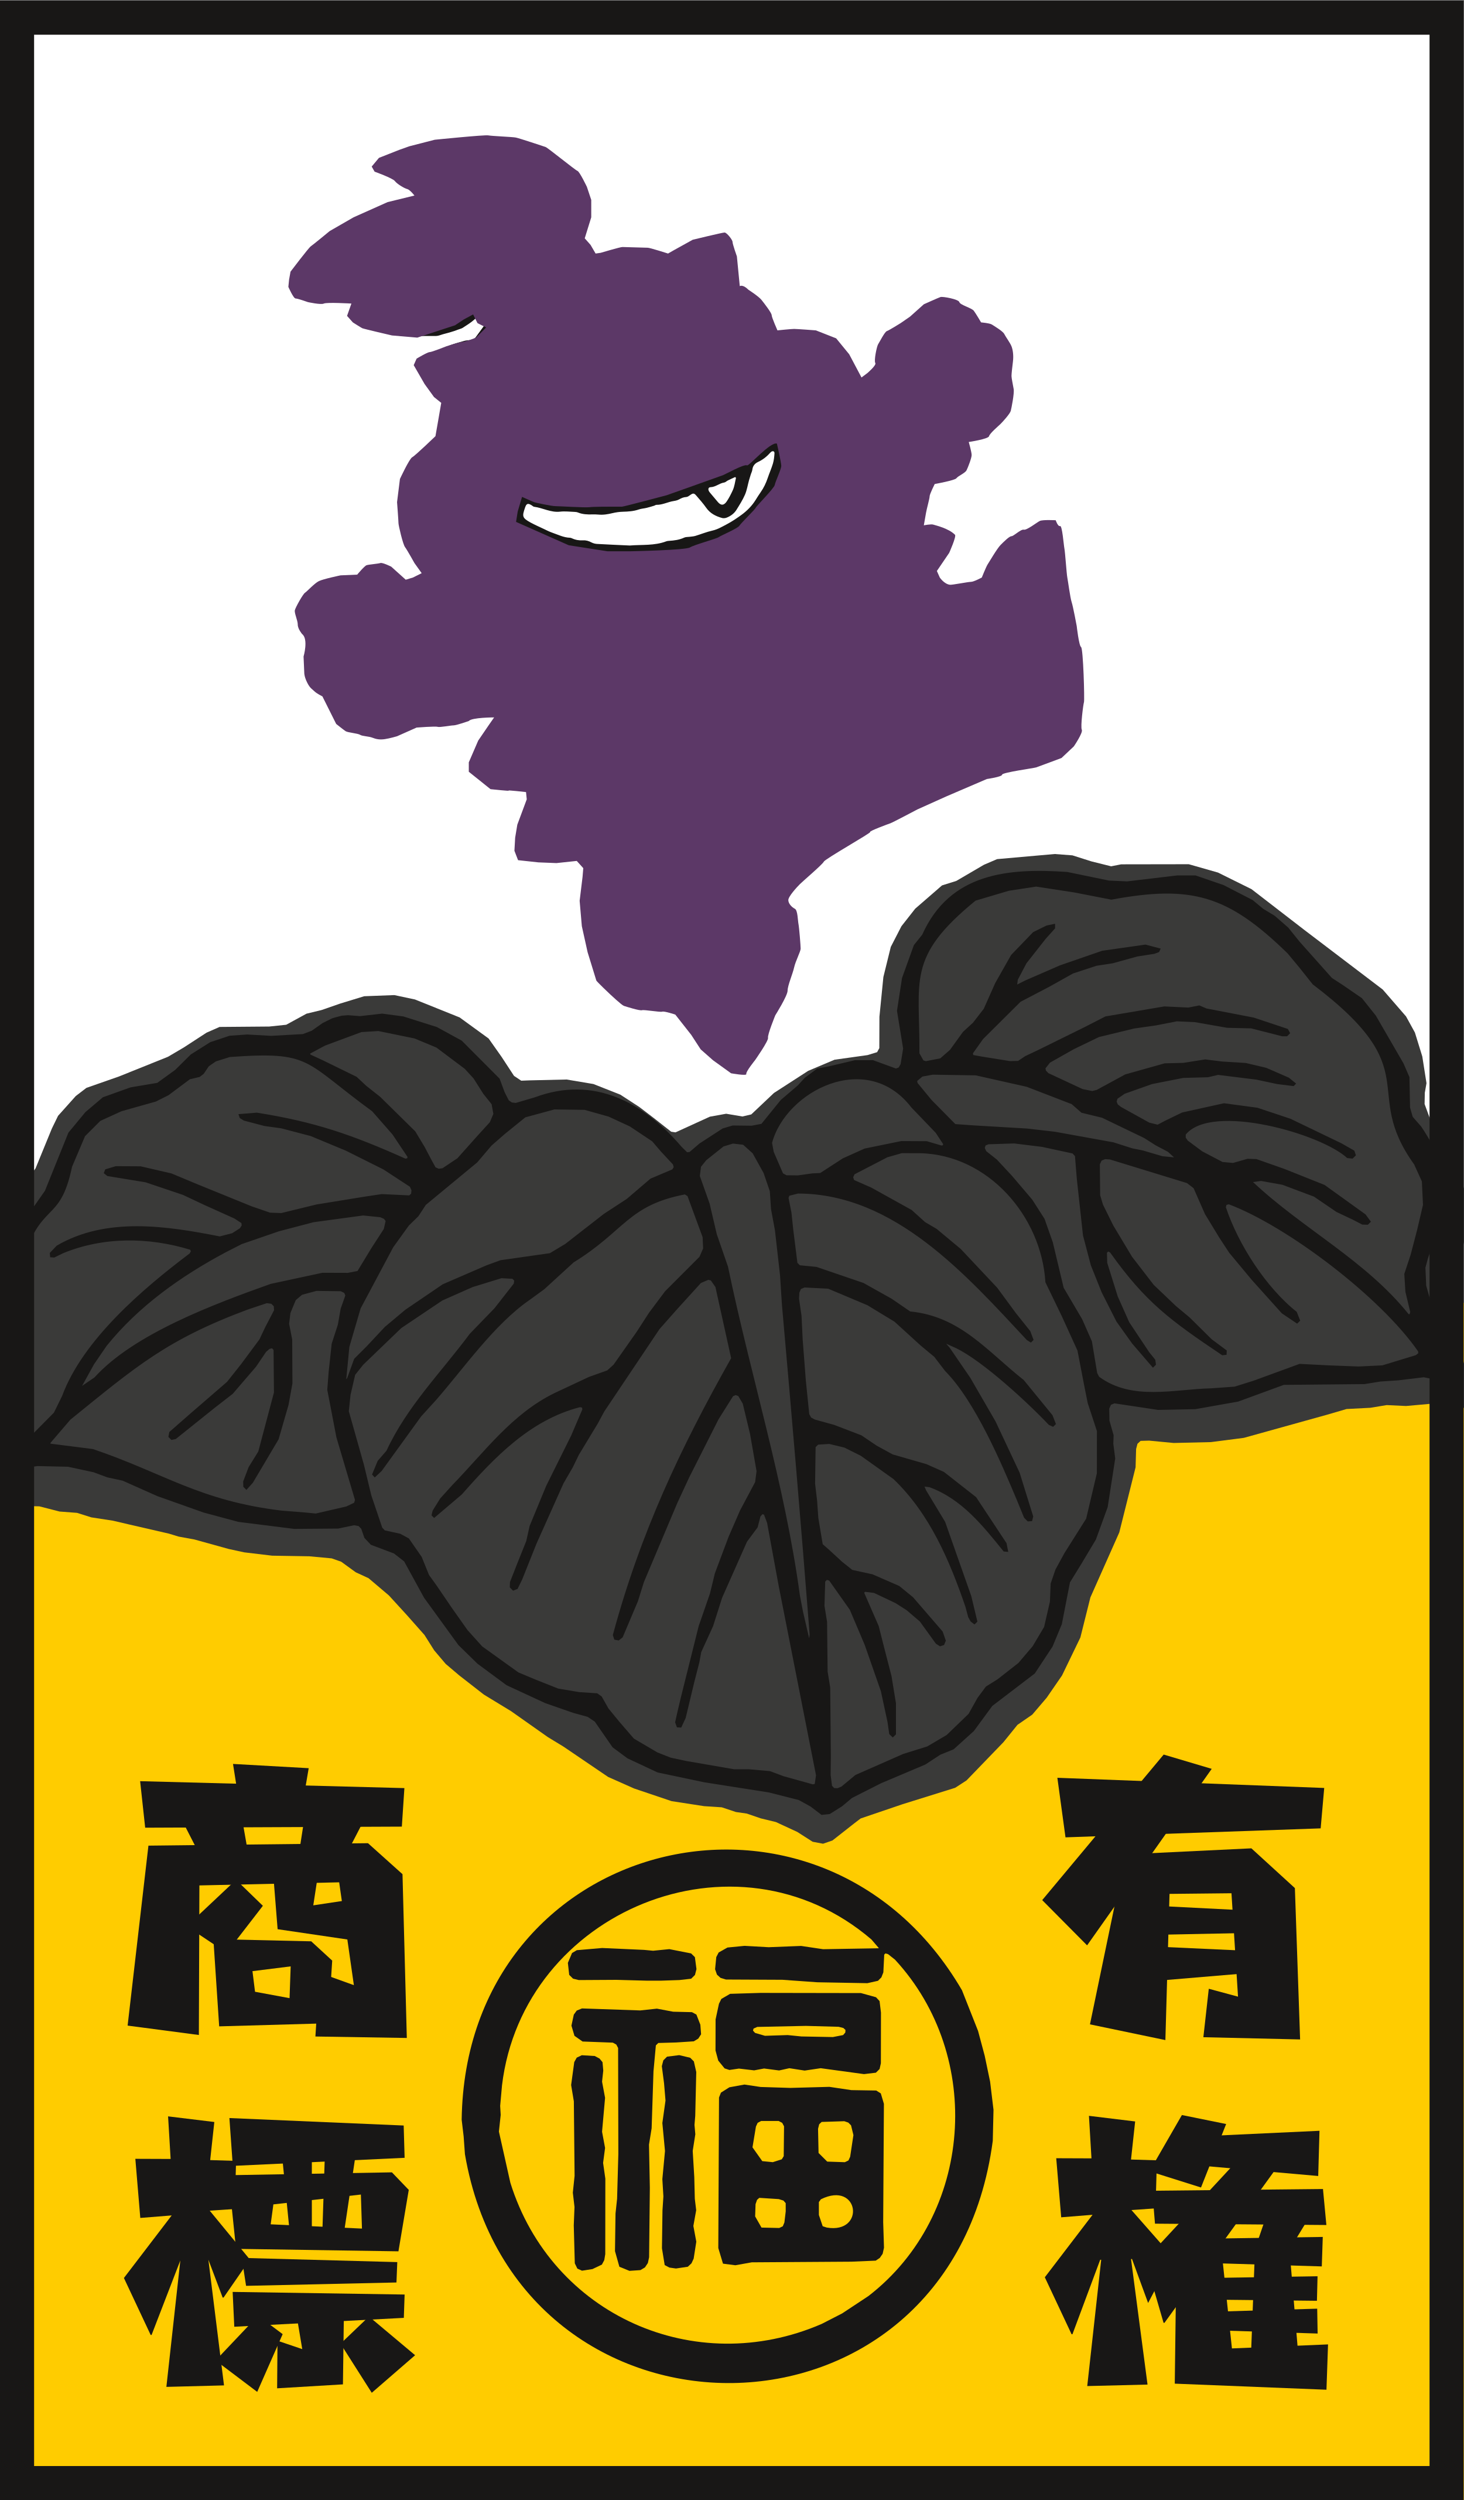 <svg xmlns="http://www.w3.org/2000/svg" width="91.865" height="156.841"><rect width="100%" height="100%" fill="#808080" stroke="none"/><path style="mix-blend-mode:multiply" d="M 121.956,544.457 H 189.25 V 660.482 H 121.956 Z" fill="#fff" transform="matrix(1.333 0 0 -1.333 -161.538 881.712)"/><g style="mix-blend-mode:multiply"><g style="mix-blend-mode:multiply"><path style="mix-blend-mode:multiply" d="m 0,0 -0.138,-0.028 -0.078,-0.193 v -5.913 -14.44 -14.735 l 0.137,-0.747 0.01,-13.841 -0.06,-4.19 -0.058,-3.881 -0.016,-0.633 0.03,-0.948 0.02,-1.336 -0.078,-0.948 0.093,-0.211 0.206,-0.094 2.662,0.01 h 14.441 14.441 14.439 14.441 14.441 l 1.778,-0.01 0.206,0.089 0.089,0.206 -0.011,9.146 0.035,14.705 -0.02,0.624 -0.015,5.005 v 14.44 l -0.023,14.712 -0.492,0.696 -0.3,0.261 -2.071,0.305 -2.035,0.624 -0.835,0.043 -0.559,-0.004 -0.202,-0.098 -0.133,-0.162 -0.123,-0.466 -0.009,-1.769 0.102,-0.801 -0.044,-0.157 -0.191,-0.069 -1.635,-0.132 -2.359,-0.01 -2.323,-0.329 -1.728,-0.629 -1.336,-0.137 -0.791,-0.099 -1.783,0.295 -1.169,0.011 -1.484,0.308 -0.555,-0.034 -0.148,-0.157 -0.078,-1.316 0.182,-0.56 -0.246,-1.219 0.055,-0.467 0.069,-1.128 -0.128,-0.773 0.029,-0.486 0.01,-0.417 -0.325,-0.86 -0.393,-0.491 -1.169,-2.343 0.025,-0.407 -0.128,-1.283 -0.304,-0.873 -0.379,-0.507 -1.969,-1.272 -0.914,-1.149 -0.372,-0.805 -0.659,-0.521 -1.527,-0.83 -0.993,-0.187 -1.095,-0.672 -2.093,-1.101 -0.191,0.035 -1.153,0.633 -1.814,0.545 -0.854,0.326 -1.022,0.137 -0.681,-0.08 -1.803,0.56 -1.135,0.634 -0.742,0.732 -0.535,0.643 -0.551,0.334 -0.918,0.275 -0.943,0.206 -0.831,0.364 -1.36,0.703 -0.608,0.57 -0.531,0.648 -0.628,0.55 -0.394,0.785 -0.61,0.865 -0.249,0.634 -0.816,1.247 -0.442,0.443 -0.565,0.319 -0.761,0.417 -0.256,0.628 -0.294,0.305 -0.403,0.117 -2.137,-0.309 -2.263,0.094 -1.268,0.206 -1.179,0.295 -0.765,0.118 -0.62,0.265 -1.714,0.643 -0.737,0.443 L 8.895,-9.401 6.39,-8.958 5.913,-8.845 5.707,-8.463 5.26,-6.846 5.181,-5.22 4.916,-3.653 4.616,-3.07 4.41,-2.391 3.874,-1.748 2.966,-1.183 1.965,-0.701 1.252,-0.775 0.922,-0.588 0.006,0 Z" fill="#fc0" transform="matrix(1.333 0 0 -1.333 -5.429 79.594)"/></g><g style="mix-blend-mode:multiply"><path style="mix-blend-mode:multiply" d="M 0,0 -0.618,-0.265 -1.92,-1.026 -2.593,-1.237 -3.856,-2.333 -4.504,-3.158 -5.005,-4.131 -5.354,-5.549 -5.54,-7.421 -5.545,-8.895 -5.649,-9.085 -6.1,-9.223 -7.652,-9.44 l -1.243,-0.525 -1.611,-1.041 -1.066,-1.008 -0.417,-0.098 -0.766,0.129 -0.766,-0.138 -1.617,-0.738 -0.205,0.03 -0.831,0.653 -0.669,0.511 -0.892,0.58 -1.269,0.501 -1.261,0.212 -1.749,-0.04 -0.388,-0.015 -0.339,0.226 -0.585,0.894 -0.61,0.864 -1.364,0.992 -2.102,0.845 -0.972,0.207 -1.421,-0.054 -1.129,-0.345 -0.875,-0.304 -0.711,-0.172 -0.954,-0.521 -0.8,-0.084 -2.338,-0.019 -0.614,-0.27 -1.071,-0.697 -0.742,-0.437 -2.312,-0.929 -1.529,-0.535 -0.5,-0.383 -0.835,-0.933 -0.29,-0.595 -0.771,-1.881 -1.14,-1.513 -0.594,-1.174 -0.417,-1.645 -0.265,-1.503 0.033,-3.218 0.177,-1.238 -0.059,-1.591 -0.014,-1.175 -0.045,-0.652 0.084,-1.095 0.324,-0.855 0.148,-0.147 0.526,-0.063 1.423,-0.032 0.949,-0.244 0.825,-0.063 0.673,-0.212 1.021,-0.157 0.717,-0.168 1.916,-0.441 0.452,-0.138 0.747,-0.137 1.615,-0.447 0.727,-0.158 1.317,-0.157 1.748,-0.029 1.055,-0.098 0.448,-0.158 0.683,-0.496 0.604,-0.279 0.958,-0.812 0.844,-0.923 0.831,-0.938 0.456,-0.722 0.541,-0.638 0.638,-0.541 1.159,-0.903 1.282,-0.781 1.729,-1.219 0.733,-0.446 2.106,-1.43 1.224,-0.544 1.763,-0.595 1.532,-0.236 0.83,-0.054 0.663,-0.221 0.516,-0.074 0.658,-0.226 0.711,-0.172 1.008,-0.466 0.722,-0.462 0.491,-0.093 0.442,0.153 0.993,0.78 0.334,0.256 1.98,0.673 2.469,0.77 0.536,0.348 1.738,1.8 0.659,0.815 0.697,0.481 0.678,0.795 0.722,1.047 0.864,1.787 0.472,1.887 1.36,3.059 0.767,3.064 0.025,0.862 0.064,0.244 0.147,0.138 0.403,0.011 1.154,-0.11 1.754,0.041 1.55,0.2 3.921,1.09 0.913,0.267 1.121,0.058 0.77,0.127 0.909,-0.043 1.247,0.112 1.524,-0.207 0.176,0.085 0.109,0.201 0.009,0.566 -0.442,1.634 -0.285,0.895 -0.162,1.017 0.034,1.153 0.551,2.398 -0.016,2.323 -0.481,1.582 -1.07,1.581 -0.32,0.87 0.01,0.53 0.079,0.452 -0.197,1.257 -0.348,1.126 -0.418,0.76 -1.095,1.263 -3.684,2.8 -2.495,1.925 -1.577,0.781 L 9.022,-0.24 5.84,-0.245 5.368,-0.338 4.44,-0.107 3.546,0.177 2.712,0.24 Z" fill="#3a3a39" transform="matrix(1.333 0 0 -1.333 62.568 53.895)"/></g></g><path style="mix-blend-mode:multiply" d="M 0,0 0.087,0.968 C 1.068,9.161 11.083,13.314 17.476,7.834 L 17.822,7.431 17.808,7.419 15.203,7.375 14.166,7.529 12.639,7.469 11.504,7.533 10.7,7.454 10.286,7.221 10.173,7.004 10.117,6.432 10.205,6.179 10.374,6.026 10.63,5.948 l 2.655,-0.012 1.644,-0.117 2.357,-0.043 0.499,0.112 0.16,0.161 0.093,0.237 0.041,0.834 0.057,0.057 0.12,-0.032 0.329,-0.26 C 22.791,2.333 22.268,-5.136 17.337,-8.947 L 16.101,-9.764 15.135,-10.26 C 9.166,-12.843 2.423,-9.85 0.48,-3.616 l -0.539,2.408 0.084,0.785 z M 22.809,2.36 22.496,3.53 21.739,5.444 C 15.108,16.811 -1.629,12.738 -1.812,-0.65 l 0.093,-0.787 0.06,-0.833 c 2.474,-14.47 22.858,-14.465 24.848,0.629 l 0.034,1.458 -0.159,1.321 z" fill="#181716" transform="matrix(1.333 0 0 -1.333 31.385 132.11)"/><path style="mix-blend-mode:multiply" d="m 0,0 -0.886,0.021 -0.752,0.142 -0.01,0.002 -0.785,-0.084 -2.742,0.094 -0.248,-0.101 -0.137,-0.19 -0.109,-0.505 -0.003,-0.015 0.143,-0.479 0.381,-0.267 1.424,-0.053 0.163,-0.089 0.086,-0.162 0.011,-4.983 -0.059,-2.117 -0.074,-0.689 -0.025,-1.772 0.207,-0.735 0.474,-0.193 0.515,0.035 0.215,0.128 0.137,0.206 0.058,0.272 0.035,3.273 -0.04,2.028 0.124,0.769 0.087,2.678 0.112,1.221 0.114,0.114 0.837,0.024 0.835,0.054 0.211,0.128 0.132,0.204 -0.035,0.451 -0.185,0.476 z" fill="#181716" transform="matrix(1.333 0 0 -1.333 43.418 126.228)"/><path style="mix-blend-mode:multiply" d="M 0,0 -0.142,0.762 0,2.359 -0.142,3.119 -0.085,3.639 -0.12,4.035 -0.26,4.206 -0.486,4.326 -1.096,4.363 -1.334,4.25 -1.451,4.041 -1.598,2.96 -1.47,2.193 l 0.035,-3.505 -0.083,-0.794 0.079,-0.673 -0.035,-0.864 0.049,-1.788 0.12,-0.247 0.218,-0.099 0.493,0.076 0.444,0.211 0.112,0.209 0.047,0.284 0.004,3.55 -0.106,0.743 z" fill="#181716" transform="matrix(1.333 0 0 -1.333 37.968 134.746)"/><path style="mix-blend-mode:multiply" d="m 0,0 0.002,0.009 -0.065,0.539 -0.025,1.019 -0.074,1.234 0.123,0.782 -0.039,0.441 0.035,0.426 0.048,2.063 -0.113,0.5 L -0.28,7.185 -0.788,7.306 -0.799,7.308 -1.371,7.236 -1.545,7.062 -1.616,6.789 -1.511,5.984 -1.443,5.172 -1.591,4.113 -1.467,2.797 -1.591,1.471 -1.542,0.659 -1.585,0.002 -1.61,-1.781 l 0.129,-0.792 0.224,-0.117 0.3,-0.042 0.008,-10e-4 0.539,0.08 0.019,0.003 0.171,0.16 0.103,0.222 0.124,0.797 -0.138,0.741 z" fill="#181716" transform="matrix(1.333 0 0 -1.333 43.683 138.666)"/><path style="mix-blend-mode:multiply" d="m 0,0 -0.091,-0.148 -0.423,-0.135 -0.496,0.049 -0.46,0.649 0.162,0.979 0.081,0.174 0.164,0.087 h 0.825 L -0.072,1.568 0.015,1.406 Z m -1.326,-2.258 0.07,0.201 0.106,0.095 0.918,-0.059 0.219,-0.069 0.106,-0.121 0.001,-0.388 -0.062,-0.521 -0.076,-0.181 -0.167,-0.079 -0.835,0.019 -0.299,0.525 z M 1.655,-2.16 1.75,-2.029 C 3.554,-1.136 3.862,-3.67 2.027,-3.36 l -0.193,0.062 -0.179,0.53 z M 3.046,-0.203 2.878,-0.284 2.048,-0.256 1.64,0.15 1.616,1.287 1.669,1.501 1.786,1.611 2.852,1.645 3.04,1.58 3.169,1.45 3.281,0.992 3.127,-0.029 Z M 4.568,2.955 4.354,3.089 3.185,3.108 2.148,3.262 0.314,3.212 -1.089,3.256 -1.85,3.37 -2.558,3.241 -2.955,2.99 -3.046,2.76 -3.08,-4.325 l 0.221,-0.734 0.574,-0.074 0.01,-0.001 0.771,0.138 4.688,0.03 1.147,0.049 0.191,0.128 0.135,0.195 0.063,0.285 -0.038,1.201 0.034,5.571 -0.14,0.47 z" fill="#181716" transform="matrix(1.333 0 0 -1.333 49.178 135.262)"/><path style="mix-blend-mode:multiply" d="M 0,0 0.027,0.097 0.201,0.174 2.493,0.222 4.029,0.18 4.253,0.124 4.353,0.032 4.346,-0.089 4.242,-0.21 3.76,-0.303 2.281,-0.275 1.633,-0.21 H 1.629 L 0.564,-0.244 0.099,-0.109 Z m -1.337,-1.778 0.227,-0.074 0.448,0.065 0.705,-0.082 0.008,-0.002 0.472,0.088 0.697,-0.091 0.011,-10e-4 0.481,0.106 0.711,-0.11 0.01,-10e-4 0.755,0.111 2.03,-0.277 0.008,-0.001 0.56,0.067 0.174,0.174 0.06,0.272 L 6.024,0.847 5.958,1.391 5.79,1.571 5.082,1.767 0.353,1.775 -1.077,1.731 -1.475,1.5 -1.49,1.491 -1.602,1.265 l -0.159,-0.74 -0.004,-1.459 0.13,-0.478 z" fill="#181716" transform="matrix(1.333 0 0 -1.333 47.25 127.386)"/><path style="mix-blend-mode:multiply" d="m 0,0 0.272,-0.066 1.771,0.01 1.451,-0.039 h 0.64 L 5.009,-0.065 5.56,-0.003 5.74,0.175 5.811,0.449 5.737,1.012 5.558,1.188 4.547,1.387 4.538,1.39 3.77,1.314 3.349,1.354 1.371,1.443 0.178,1.34 -0.047,1.206 -0.237,0.757 -0.243,0.742 -0.18,0.179 Z" fill="#181716" transform="matrix(1.333 0 0 -1.333 35.957 124.127)"/><g style="mix-blend-mode:multiply"><path style="mix-blend-mode:multiply" d="m 0,0 -0.294,-0.889 -0.004,-0.012 0.052,-0.842 0.227,-0.948 -0.028,-0.103 -0.046,-0.002 c -2.042,2.545 -4.985,4.017 -7.323,6.215 l -10e-4,0.003 0.376,0.052 1.007,-0.181 1.485,-0.558 1.06,-0.722 0.798,-0.377 0.413,-0.216 0.265,-0.007 0.144,0.143 -0.253,0.343 -1.927,1.386 -1.899,0.757 -1.311,0.461 -0.416,0.014 -0.69,-0.196 -0.493,0.047 -0.953,0.5 -0.68,0.505 -0.096,0.138 v 0.144 c 1.217,1.507 6.372,0.042 7.601,-1.104 L -2.732,4.525 -2.577,4.679 -2.65,4.9 -3.26,5.247 -5.655,6.4 l -1.557,0.519 -1.562,0.21 -0.011,0.002 -1.97,-0.435 -0.802,-0.388 -0.352,-0.186 -0.392,0.096 -1.331,0.737 -0.154,0.122 -0.054,0.132 0.041,0.135 0.34,0.234 1.29,0.456 1.468,0.289 1.161,0.031 0.476,0.111 1.801,-0.223 0.978,-0.208 0.777,-0.097 0.118,0.119 -0.342,0.278 -1.066,0.464 -0.963,0.227 -1.108,0.069 -0.79,0.098 -0.008,0.002 -1.033,-0.163 -0.879,-0.022 -1.855,-0.521 -1.339,-0.728 -0.214,-0.054 -0.454,0.091 -1.615,0.752 -0.113,0.121 -0.02,0.102 0.21,0.268 1.126,0.636 1.181,0.57 1.655,0.401 1.034,0.148 0.977,0.191 0.853,-0.039 1.512,-0.266 1.135,-0.027 1.455,-0.371 h 0.237 l 0.143,0.144 -0.107,0.199 -1.608,0.536 -2.222,0.428 -0.341,0.145 -0.515,-0.102 -1.133,0.054 -2.77,-0.471 -0.99,-0.507 -2.17,-1.07 -0.612,-0.289 -0.339,-0.227 -0.379,-0.009 -1.285,0.206 -0.445,0.08 -0.016,0.081 0.474,0.668 1.767,1.757 1.347,0.704 1.124,0.628 1.102,0.362 0.773,0.119 1.147,0.318 0.807,0.126 0.22,0.082 0.077,0.163 -0.705,0.186 -0.012,0.003 -2.037,-0.29 -1.98,-0.684 -1.653,-0.719 -0.368,-0.187 0.027,0.222 0.407,0.776 0.906,1.152 0.443,0.494 v 0.217 l -0.404,-0.084 -0.628,-0.31 -1.038,-1.076 -0.748,-1.322 -0.539,-1.21 -0.508,-0.656 -0.47,-0.431 -0.61,-0.844 -0.459,-0.402 -0.68,-0.132 -0.115,0.038 -0.187,0.334 c 0.029,3.437 -0.628,4.512 2.642,7.182 l 1.57,0.466 1.282,0.195 1.791,-0.274 1.75,-0.341 c 3.787,0.704 5.489,0.207 8.294,-2.525 l 0.535,-0.643 0.653,-0.82 C 0.842,8.604 -2.381,7.797 0.165,4.253 L 0.529,3.453 0.582,2.349 0.305,1.165 Z m -15.464,-3.029 -0.869,1.476 -0.511,2.139 -0.389,1.104 -0.579,0.905 -0.95,1.116 -0.714,0.768 -0.504,0.399 -0.067,0.154 0.04,0.113 0.137,0.055 1.207,0.039 1.311,-0.161 1.435,-0.31 0.116,-0.123 0.087,-1.071 0.291,-2.666 0.371,-1.407 0.507,-1.267 0.698,-1.379 0.74,-1.035 0.977,-1.136 0.142,0.141 -0.032,0.235 -0.288,0.357 -0.937,1.406 -0.542,1.216 -0.495,1.58 -0.013,0.475 0.059,0.059 0.088,-0.043 c 1.669,-2.348 2.833,-3.195 5.28,-4.84 l 0.204,0.023 0.008,0.204 -0.707,0.525 -1.041,1.029 -0.64,0.533 -1.049,0.999 -1.023,1.327 -0.881,1.468 -0.484,0.979 -0.134,0.443 -0.014,1.456 0.082,0.176 0.166,0.069 0.227,-0.016 3.624,-1.111 0.313,-0.24 0.537,-1.221 0.67,-1.101 0.47,-0.718 1.073,-1.289 1.405,-1.562 0.679,-0.457 0.041,-0.028 0.144,0.142 -0.163,0.412 c -1.453,1.154 -2.754,3.178 -3.337,4.927 l 0.03,0.108 0.108,0.029 c 2.746,-1.031 7.139,-4.359 8.913,-6.924 l 0.006,-0.085 -0.113,-0.091 -1.575,-0.48 -1.119,-0.054 -1.425,0.054 -1.34,0.069 -0.013,10e-4 -2.175,-0.795 -0.884,-0.277 -1.103,-0.079 c -1.752,-0.039 -3.713,-0.602 -5.276,0.544 l -0.091,0.176 -0.249,1.494 z m -14.221,2.068 0.09,-1.392 c 0.458,-5.162 0.903,-10.365 1.305,-15.522 l -0.025,-0.173 -0.29,1.261 -0.143,0.744 c -0.712,5.262 -2.314,10.318 -3.386,15.484 l -0.528,1.527 -0.337,1.44 -0.461,1.299 0.055,0.434 0.25,0.311 0.811,0.646 0.443,0.135 0.479,-0.055 0.448,-0.402 0.516,-0.93 0.293,-0.856 0.055,-0.834 0.186,-1.003 z m 7.669,6.114 -0.073,-0.011 -0.685,0.203 -1.203,0.006 -1.726,-0.353 -1.026,-0.461 -1.062,-0.689 -0.377,-0.019 -0.673,-0.093 -0.54,0.005 -0.164,0.09 -0.436,1.01 -0.079,0.424 c 0.657,2.448 4.461,4.401 6.557,1.668 l 1.148,-1.195 0.346,-0.527 z m -0.48,3.322 2.025,-0.032 2.398,-0.538 2.117,-0.816 0.463,-0.406 0.967,-0.234 1.983,-0.955 0.544,-0.346 0.572,-0.301 0.29,-0.263 -0.545,0.053 -0.924,0.272 -0.485,0.096 -0.901,0.287 -2.75,0.497 -1.324,0.152 -2.513,0.148 -0.853,0.061 -1.12,1.135 -0.658,0.798 -0.019,0.096 0.249,0.208 z m -27.407,-15.07 0.218,0.944 0.378,0.474 1.795,1.728 1.931,1.297 1.422,0.63 1.36,0.419 0.516,-0.027 0.085,-0.085 -0.019,-0.141 -0.908,-1.16 -1.164,-1.203 c -1.368,-1.84 -2.947,-3.404 -3.922,-5.504 l -0.413,-0.476 -0.266,-0.643 0.127,-0.138 0.324,0.302 1.862,2.572 0.704,0.774 c 1.327,1.52 2.738,3.559 4.405,4.71 l 0.687,0.5 1.381,1.264 c 2.402,1.474 2.555,2.684 5.235,3.197 l 0.125,-0.08 0.711,-1.931 0.024,-0.53 -0.172,-0.395 -1.618,-1.619 -0.759,-1.016 -0.578,-0.892 -1.087,-1.547 -0.3,-0.271 -0.863,-0.308 -1.615,-0.757 c -2.009,-0.978 -3.316,-2.794 -4.819,-4.336 l -0.567,-0.628 -0.354,-0.57 -0.054,-0.223 0.123,-0.123 1.304,1.107 c 1.525,1.731 3.21,3.505 5.563,4.108 l 0.094,-0.02 0.017,-0.085 -0.527,-1.232 -1.175,-2.366 -0.78,-1.887 -0.159,-0.712 -0.422,-1.052 -0.344,-0.874 -0.009,-0.254 0.154,-0.155 0.212,0.083 0.219,0.448 0.672,1.682 1.274,2.843 0.435,0.75 0.286,0.59 0.891,1.472 0.307,0.569 2.598,3.874 0.829,0.937 1.121,1.233 0.347,0.148 0.119,-0.028 0.216,-0.31 0.74,-3.349 c -2.408,-4.272 -4.265,-8.213 -5.564,-13.008 l -0.006,-0.02 0.071,-0.219 0.206,-0.037 0.186,0.146 0.721,1.705 0.278,0.893 1.575,3.726 0.559,1.205 1.383,2.737 0.682,1.084 0.122,0.051 0.124,-0.046 0.21,-0.357 0.341,-1.418 0.308,-1.759 -0.067,-0.515 -0.713,-1.34 -0.537,-1.235 -0.646,-1.722 -0.229,-0.942 -0.532,-1.537 -0.825,-3.302 -0.172,-0.723 -0.108,-0.486 -0.004,-0.017 0.084,-0.238 0.204,-0.009 0.209,0.452 0.402,1.675 0.242,0.942 0.088,0.482 0.557,1.22 0.425,1.334 1.172,2.641 0.502,0.677 0.13,0.509 0.093,0.108 0.075,-0.018 0.147,-0.391 0.551,-2.996 1.751,-8.881 -0.06,-0.409 -0.091,-0.018 -1.376,0.383 -0.643,0.24 -0.999,0.088 -0.687,-0.001 -2.267,0.392 -0.718,0.154 -0.625,0.246 -1.106,0.65 -0.675,0.781 -0.525,0.64 -0.318,0.564 -0.211,0.148 -0.84,0.055 -0.994,0.167 -1.056,0.418 -0.817,0.342 -1.705,1.224 -0.693,0.77 -0.731,1.035 -0.718,1.054 -0.362,0.503 -0.345,0.851 -0.604,0.869 -0.409,0.221 -0.725,0.159 -0.12,0.129 -0.515,1.523 -0.344,1.428 -0.714,2.528 z m -1.325,5.747 -2.435,-0.523 c -2.634,-0.939 -6.436,-2.347 -8.29,-4.399 l -0.586,-0.4 0.559,1.012 0.594,0.868 c 1.511,1.876 3.504,3.282 5.592,4.398 l 0.772,0.395 1.749,0.602 1.629,0.427 2.335,0.317 0.804,-0.082 0.177,-0.077 0.077,-0.102 -0.085,-0.374 -0.584,-0.901 -0.654,-1.077 -0.457,-0.088 z m 16.474,4.866 -1.028,-0.435 -1.12,-0.957 -1.074,-0.701 -1.817,-1.415 -0.726,-0.435 -2.323,-0.331 -0.651,-0.237 -2.069,-0.896 -1.758,-1.196 -0.968,-0.811 -0.854,-0.912 -0.59,-0.59 -0.329,-0.91 -0.043,-0.051 0.146,1.524 0.531,1.811 1.533,2.876 0.734,1.019 0.456,0.447 0.344,0.528 2.422,2.001 0.671,0.79 0.627,0.548 0.967,0.783 1.369,0.372 1.419,-0.02 1.132,-0.318 0.999,-0.462 1.053,-0.702 0.404,-0.473 0.57,-0.612 0.038,-0.128 z m -13.838,6.511 1.701,-0.349 1.033,-0.429 1.332,-1 0.415,-0.453 0.461,-0.727 0.388,-0.485 0.083,-0.457 -0.166,-0.391 -0.558,-0.612 -0.968,-1.084 -0.703,-0.47 -0.176,-0.024 -0.151,0.067 -0.205,0.373 -0.307,0.584 -0.442,0.736 -1.65,1.623 -0.654,0.517 -0.457,0.427 -1.602,0.783 -0.576,0.266 -0.007,0.047 0.7,0.374 1.711,0.635 z m -16.359,-18.953 -0.168,0.359 -0.039,0.845 -0.122,0.754 -0.027,0.873 -0.185,0.669 -0.024,0.462 -0.073,0.62 0.024,1.737 0.034,0.65 0.103,0.953 c 0.988,3.166 1.829,1.874 2.417,4.644 l 0.61,1.438 0.72,0.72 0.993,0.454 1.622,0.457 0.598,0.3 1.002,0.748 0.464,0.111 0.187,0.144 0.242,0.358 0.33,0.228 0.657,0.206 c 3.872,0.279 3.453,-0.184 6.702,-2.553 l 0.958,-1.093 0.704,-1.052 -0.01,-0.066 -0.087,-0.018 c -2.514,1.125 -4.263,1.733 -6.998,2.164 l -0.862,-0.07 0.062,-0.184 0.196,-0.12 0.967,-0.254 0.783,-0.108 1.391,-0.364 1.662,-0.691 1.763,-0.881 1.246,-0.815 0.075,-0.165 -0.016,-0.162 -0.091,-0.08 -1.289,0.062 -0.782,-0.117 -2.288,-0.371 -1.662,-0.405 -0.528,0.019 -0.872,0.3 -2.514,1.022 -1.257,0.524 -1.448,0.335 -1.173,0.006 -0.494,-0.149 -0.072,-0.178 0.171,-0.137 1.799,-0.295 1.756,-0.591 1.003,-0.472 1.421,-0.64 0.33,-0.215 0.014,-0.111 -0.084,-0.133 -0.364,-0.233 -0.585,-0.151 c -2.501,0.493 -5.337,0.93 -7.673,-0.434 l -0.327,-0.344 0.016,-0.202 0.192,-0.015 0.411,0.201 c 1.898,0.785 4.043,0.764 5.988,0.167 l 0.033,-0.068 -0.053,-0.104 c -2.218,-1.67 -5.032,-4.072 -6.009,-6.713 l -0.384,-0.782 -1.001,-1.01 z m 12.91,-3.705 -1.094,0.087 c -3.89,0.466 -5.524,1.757 -8.893,2.898 l -1.999,0.254 v 0.037 l 0.936,1.092 c 3.1,2.508 4.525,3.758 8.35,5.183 l 0.898,0.3 0.212,-0.029 0.116,-0.117 0.013,-0.186 -0.411,-0.787 -0.279,-0.589 -0.878,-1.182 -0.645,-0.812 -1.739,-1.504 -0.962,-0.843 -0.017,-0.015 -0.044,-0.231 0.145,-0.143 0.204,0.045 1.842,1.476 0.839,0.651 1.095,1.274 0.475,0.7 0.157,0.137 0.119,0.032 0.075,-0.075 0.019,-2.004 -0.737,-2.778 -0.452,-0.73 -0.26,-0.679 0.006,-0.252 0.146,-0.147 0.301,0.332 1.214,2.048 0.469,1.622 0.183,1.009 -0.011,2.064 -0.145,0.743 0.061,0.506 0.252,0.608 0.297,0.251 0.676,0.182 1.146,-0.015 0.164,-0.081 0.05,-0.12 -0.22,-0.622 -0.131,-0.747 -0.292,-0.902 -0.143,-1.333 -0.063,-0.826 -10e-4,-0.007 0.431,-2.244 0.873,-2.941 -0.04,-0.131 -0.367,-0.176 -1.438,-0.332 z m 24.719,-8.239 -0.122,0.752 -0.026,2.341 -0.122,0.75 0.034,1.145 0.079,0.08 0.108,-0.033 0.972,-1.376 0.701,-1.652 0.761,-2.178 0.312,-1.45 0.082,-0.57 0.167,-0.159 0.149,0.148 -0.001,1.464 -0.208,1.274 -0.362,1.403 -0.241,0.954 -0.685,1.571 0.043,0.043 0.422,-0.054 1.001,-0.473 0.533,-0.339 0.624,-0.534 0.752,-1.041 0.194,-0.126 0.192,0.063 0.083,0.205 -0.149,0.428 -1.395,1.615 -0.648,0.53 -1.259,0.548 -0.953,0.208 -0.478,0.382 -0.615,0.566 -0.298,0.26 -0.207,1.235 -0.059,0.829 -0.093,0.782 0.024,1.724 0.119,0.117 0.522,0.033 0.71,-0.17 0.777,-0.387 1.537,-1.096 c 1.7,-1.625 2.639,-3.825 3.386,-6.007 l 0.134,-0.496 0.113,-0.201 0.182,-0.139 0.136,0.135 -0.286,1.194 -1.232,3.499 -0.896,1.484 -0.076,0.178 0.234,-0.03 c 1.525,-0.559 2.508,-1.81 3.493,-3.025 l 0.215,-0.019 -0.08,0.409 -1.433,2.168 -1.515,1.187 -0.824,0.366 -1.588,0.457 -0.756,0.414 -0.715,0.484 -1.284,0.492 -0.91,0.251 -0.175,0.094 -0.088,0.164 -0.161,1.589 -0.148,1.918 -0.054,1.116 -0.117,0.803 0.014,0.284 0.073,0.174 0.172,0.073 1.115,-0.058 1.847,-0.778 1.273,-0.774 1.236,-1.126 0.634,-0.526 0.514,-0.671 c 1.411,-1.419 2.657,-4.36 3.362,-6.039 l 0.354,-0.864 0.171,-0.172 0.205,0.014 0.054,0.218 -0.641,2.063 -1.133,2.41 -1.191,2.057 -0.972,1.417 -0.162,0.184 0.462,-0.208 c 1.289,-0.622 3.456,-2.64 4.369,-3.611 l 0.205,-0.094 0.132,0.131 -0.162,0.416 -1.354,1.656 c -1.715,1.353 -2.978,2.995 -5.345,3.227 l -0.867,0.595 -1.332,0.746 -2.21,0.755 -0.783,0.077 -0.117,0.116 -0.194,1.55 -0.085,0.806 -0.138,0.701 0.037,0.1 0.411,0.103 c 4.549,-0.009 7.916,-3.836 10.77,-6.895 l 0.191,-0.12 0.126,0.126 -0.156,0.415 -0.676,0.845 -0.879,1.195 -1.719,1.827 -1.134,0.944 -0.544,0.32 -0.631,0.569 -1.9,1.054 -0.81,0.356 -0.044,0.129 0.065,0.141 1.547,0.801 0.679,0.194 0.85,-0.003 c 3.209,-0.065 5.723,-2.97 5.908,-6.072 l 0.776,-1.606 0.733,-1.607 0.334,-1.729 0.149,-0.744 0.434,-1.321 -0.003,-1.986 -0.505,-2.136 -1.023,-1.621 -0.421,-0.77 -0.226,-0.659 -0.035,-0.856 -0.274,-1.189 -0.539,-0.906 -0.67,-0.788 -0.986,-0.771 -0.545,-0.34 -0.395,-0.533 -0.418,-0.749 -1.032,-0.996 -0.916,-0.539 -1.131,-0.353 -2.249,-0.99 -0.661,-0.548 -0.185,-0.075 -0.155,0.008 -0.101,0.105 -0.065,0.506 0.01,0.896 z M 1.993,-5.544 1.381,-3.741 0.734,-1.456 0.696,-0.605 0.82,-0.152 c 0.934,2.629 1.261,3.813 -0.317,6.18 l -0.404,0.463 -0.126,0.434 -0.029,1.436 -0.279,0.644 -1.301,2.247 -0.654,0.821 -0.89,0.612 -0.527,0.344 -1.521,1.706 -0.532,0.661 -0.638,0.557 -0.543,0.328 -0.492,0.41 -1.369,0.706 -1.316,0.452 -0.01,0.004 h -0.852 l -2.367,-0.281 -0.851,0.038 -1.965,0.405 c -2.788,0.192 -5.526,-0.043 -6.828,-2.951 l -0.393,-0.491 -0.558,-1.548 -0.236,-1.536 -10e-4,-0.01 0.289,-1.777 -0.119,-0.731 -0.091,-0.158 -0.13,-0.048 -1.065,0.389 -0.01,0.005 -0.855,-0.002 -1.224,-0.289 -0.549,-0.105 -0.58,-0.428 -0.335,-0.365 -0.803,-0.686 -0.909,-1.122 -0.462,-0.088 -0.894,0.01 -0.471,-0.14 -1.093,-0.71 -0.462,-0.396 -0.119,-0.013 -0.26,0.259 c -1.799,2.095 -4.125,3.36 -6.901,2.328 l -0.902,-0.266 -0.184,0.021 -0.146,0.101 -0.192,0.377 -0.24,0.644 -1.783,1.789 -1.169,0.639 -1.577,0.499 -0.997,0.133 -1.045,-0.118 -0.564,0.044 -0.291,-0.023 c -0.167,-0.041 -0.451,-0.114 -0.491,-0.141 l -0.413,-0.205 -0.512,-0.361 -0.418,-0.159 -1.492,-0.083 -1.133,0.064 -0.825,-0.059 -0.913,-0.304 L -57.423,9.426 -58.157,8.7 -59,8.09 -60.259,7.878 -61.56,7.412 l -0.823,-0.698 -0.8,-0.967 -1.104,-2.734 -0.483,-0.69 -0.919,-1.145 -0.45,-1.064 -0.33,-2.042 0.036,-1.75 0.122,-0.757 0.054,-0.834 0.24,-1.814 0.03,-1.164 0.064,-0.627 -0.089,-0.84 -0.001,-0.017 0.12,-0.241 0.232,-0.116 1.021,0.144 1.438,-0.032 1.204,-0.259 0.651,-0.242 0.716,-0.154 1.635,-0.728 2.18,-0.773 1.635,-0.439 2.625,-0.33 2.07,0.016 0.75,0.156 0.214,-0.039 0.124,-0.128 0.148,-0.429 0.304,-0.323 1.089,-0.41 0.479,-0.374 0.937,-1.71 1.617,-2.227 0.901,-0.88 1.366,-1.009 1.818,-0.842 1.315,-0.458 0.683,-0.189 0.336,-0.224 0.838,-1.209 0.703,-0.521 1.418,-0.663 2.193,-0.462 3.05,-0.479 1.402,-0.357 0.555,-0.306 0.516,-0.393 0.388,0.042 0.577,0.363 0.47,0.394 1.368,0.692 2.081,0.879 0.703,0.461 0.629,0.255 0.953,0.86 0.869,1.183 1.999,1.526 0.838,1.269 0.436,1.053 0.382,1.964 0.555,0.903 0.667,1.116 0.554,1.525 0.353,2.274 0.002,0.009 -0.09,0.705 0.015,0.394 -0.197,0.689 -0.01,0.563 0.082,0.182 0.164,0.067 2.057,-0.309 1.753,0.036 2.014,0.357 2.147,0.786 3.795,0.036 0.756,0.122 0.833,0.055 1.203,0.145 0.961,-0.191 0.257,0.016 0.163,0.163 z" fill="#181716" transform="matrix(1.333 0 0 -1.333 88.516 78.715)"/><path style="mix-blend-mode:multiply" d="m 0,0 c 0.111,0.145 0.225,0.289 0.347,0.423 0.142,0.155 0.289,0.305 0.445,0.445 0.131,0.117 0.276,0.218 0.415,0.325 0.092,0.072 0.182,0.151 0.28,0.215 0.301,0.195 0.591,0.413 0.912,0.57 0.288,0.14 0.56,0.299 0.83,0.468 0.16,0.1 0.339,0.168 0.513,0.241 C 4.001,2.795 4.26,2.9 4.522,2.996 4.742,3.077 4.974,3.131 5.19,3.22 5.388,3.302 5.587,3.364 5.798,3.408 5.973,3.445 6.138,3.541 6.3,3.628 6.402,3.682 6.503,3.712 6.617,3.711 6.809,3.71 6.997,3.725 7.169,3.825 7.202,3.843 7.243,3.858 7.28,3.857 7.534,3.849 7.788,3.84 8.041,3.823 8.113,3.817 8.186,3.783 8.229,3.868 8.272,3.953 8.233,4.022 8.168,4.076 8.004,4.212 7.814,4.314 7.606,4.338 7.335,4.371 7.058,4.371 6.784,4.367 6.669,4.366 6.556,4.318 6.442,4.291 6.303,4.259 6.165,4.224 6.024,4.197 5.974,4.187 5.917,4.204 5.868,4.191 5.643,4.128 5.48,4.217 5.329,4.378 5.182,4.536 5.017,4.677 4.862,4.826 4.558,5.119 4.197,5.307 3.79,5.407 3.726,5.422 3.654,5.436 3.646,5.517 3.637,5.603 3.7,5.653 3.771,5.671 3.904,5.702 4.04,5.732 4.175,5.739 4.372,5.751 4.561,5.768 4.751,5.837 4.895,5.889 5.061,5.876 5.216,5.901 5.357,5.923 5.495,5.959 5.635,5.988 5.73,6.008 5.824,6.035 5.921,6.046 6.037,6.059 6.156,6.062 6.274,6.065 6.358,6.067 6.449,6.081 6.528,6.058 6.837,5.967 7.152,6.017 7.465,6.006 7.55,6.004 7.638,6.019 7.719,6.003 8.042,5.939 8.368,5.922 8.691,5.884 8.916,5.857 9.126,5.716 9.366,5.72 9.804,5.547 10.243,5.375 10.597,5.049 10.688,4.965 10.78,4.876 10.846,4.773 11.042,4.473 11.226,4.165 11.409,3.857 11.435,3.814 11.44,3.758 11.447,3.707 11.453,3.669 11.44,3.625 11.451,3.59 11.571,3.23 11.515,2.869 11.471,2.507 11.461,2.424 11.459,2.326 11.415,2.263 11.325,2.139 11.303,2.004 11.287,1.859 11.278,1.782 11.247,1.708 11.227,1.633 11.183,1.469 11.265,1.331 11.435,1.332 11.612,1.333 11.714,1.255 11.792,1.109 11.859,0.983 11.941,0.864 12.009,0.738 12.094,0.576 12.09,0.575 11.925,0.497 11.792,0.435 11.732,0.311 11.769,0.178 11.803,0.055 11.88,0.006 12.004,0.031 c 0.031,0.006 0.066,0.015 0.092,0.032 0.142,0.1 0.299,0.116 0.467,0.114 0.085,-0.001 0.171,0.049 0.256,0.077 0.104,0.036 0.205,0.088 0.311,0.105 0.251,0.04 0.504,0.075 0.754,0.111 0.443,0.062 0.895,0.107 1.34,-0.053 0.16,-0.058 0.348,-0.039 0.522,-0.066 0.134,-0.02 0.266,-0.053 0.399,-0.083 0.081,-0.02 0.162,-0.045 0.243,-0.067 0.114,-0.031 0.231,-0.051 0.338,-0.095 0.109,-0.045 0.213,-0.088 0.332,-0.108 0.117,-0.02 0.225,-0.097 0.336,-0.151 0.217,-0.106 0.439,-0.205 0.599,-0.398 0.029,-0.035 0.068,-0.061 0.105,-0.088 0.259,-0.188 0.521,-0.373 0.779,-0.562 0.341,-0.25 0.641,-0.539 0.881,-0.889 0.063,-0.091 0.135,-0.176 0.202,-0.265 0.028,-0.036 0.068,-0.071 0.077,-0.112 0.034,-0.159 0.123,-0.284 0.222,-0.407 0.069,-0.086 0.052,-0.132 -0.036,-0.219 -0.238,-0.235 -0.476,-0.468 -0.71,-0.706 -0.078,-0.079 -0.145,-0.168 -0.215,-0.254 -0.061,-0.074 -0.114,-0.151 -0.04,-0.246 0.059,-0.074 0.194,-0.098 0.289,-0.047 0.052,0.027 0.095,0.07 0.147,0.097 0.256,0.133 0.506,0.273 0.718,0.474 0.04,0.039 0.101,0.066 0.156,0.074 0.301,0.043 0.576,0.172 0.864,0.254 0.32,0.092 0.642,0.104 0.968,0.028 0.347,-0.08 0.667,-0.232 0.967,-0.414 0.239,-0.144 0.459,-0.325 0.671,-0.508 0.197,-0.172 0.266,-0.432 0.396,-0.649 0.19,-0.314 0.175,-0.693 0.328,-1.019 0.003,-0.006 0.004,-0.012 0.004,-0.019 0.004,-0.523 0.216,-1.025 0.149,-1.556 -0.016,-0.135 -0.002,-0.275 0.003,-0.412 0.007,-0.163 -0.009,-0.306 -0.099,-0.463 -0.116,-0.205 -0.151,-0.455 -0.233,-0.681 -0.063,-0.177 -0.136,-0.352 -0.218,-0.521 -0.1,-0.204 -0.239,-0.389 -0.279,-0.622 -0.009,-0.053 -0.056,-0.102 -0.09,-0.149 -0.133,-0.187 -0.253,-0.385 -0.405,-0.556 -0.25,-0.283 -0.521,-0.549 -0.785,-0.822 -0.072,-0.075 -0.144,-0.149 -0.219,-0.223 -0.073,-0.074 -0.145,-0.15 -0.224,-0.218 -0.333,-0.285 -0.667,-0.57 -1.004,-0.85 -0.09,-0.073 -0.195,-0.129 -0.293,-0.19 -0.028,-0.018 -0.063,-0.023 -0.091,-0.04 -0.055,-0.033 -0.096,-0.087 -0.057,-0.145 0.023,-0.032 0.091,-0.057 0.131,-0.048 0.089,0.017 0.176,0.052 0.259,0.089 0.361,0.167 0.721,0.337 1.08,0.51 0.088,0.042 0.17,0.098 0.247,0.159 0.163,0.131 0.312,0.28 0.519,0.346 0.035,0.011 0.064,0.045 0.092,0.072 0.304,0.297 0.637,0.565 0.893,0.908 0.023,0.032 0.052,0.061 0.082,0.084 0.064,0.046 0.118,0.038 0.164,-0.034 0.163,-0.252 0.344,-0.494 0.489,-0.756 0.102,-0.185 0.221,-0.374 0.229,-0.598 10e-4,-0.02 10e-4,-0.043 0.009,-0.059 0.107,-0.181 0.146,-0.386 0.213,-0.582 0.085,-0.246 0.174,-0.49 0.261,-0.734 0.028,-0.08 0.042,-0.169 0.087,-0.238 0.078,-0.121 0.111,-0.248 0.108,-0.39 -0.003,-0.185 0.025,-0.363 0.109,-0.533 0.033,-0.067 0.049,-0.153 0.041,-0.228 -0.053,-0.492 0.081,-0.961 0.168,-1.436 0.015,-0.083 0.029,-0.169 0.029,-0.253 0.003,-0.595 0.008,-1.191 -0.001,-1.787 -0.002,-0.154 -0.039,-0.312 -0.086,-0.46 -0.08,-0.254 -0.11,-0.51 -0.113,-0.774 0,-0.108 -0.039,-0.215 -0.06,-0.324 -0.028,-0.146 -0.064,-0.292 -0.083,-0.44 -0.022,-0.174 -0.013,-0.356 -0.051,-0.526 -0.042,-0.19 -0.123,-0.371 -0.183,-0.557 -0.034,-0.104 -0.07,-0.21 -0.091,-0.317 -0.039,-0.198 -0.109,-0.261 -0.311,-0.234 -0.581,0.079 -1.163,0.059 -1.745,0.03 -0.143,-0.007 -0.288,-0.006 -0.431,0.004 -0.459,0.033 -0.915,0.004 -1.368,-0.076 -0.045,-0.007 -0.09,-0.018 -0.136,-0.019 -0.66,-0.017 -1.321,-0.067 -1.98,-0.036 -0.503,0.024 -1.006,0.021 -1.509,0.039 -0.253,0.009 -0.505,0.065 -0.758,0.087 -0.209,0.018 -0.419,0.022 -0.628,0.026 -0.236,0.005 -0.467,0.017 -0.693,0.11 -0.116,0.047 -0.255,0.048 -0.385,0.055 -0.133,0.007 -0.255,0.034 -0.378,0.09 -0.097,0.044 -0.211,0.064 -0.319,0.072 -0.113,0.009 -0.219,0.018 -0.316,0.085 -0.037,0.026 -0.081,0.045 -0.124,0.057 -0.567,0.167 -1.099,0.411 -1.598,0.726 -0.148,0.094 -0.29,0.199 -0.426,0.313 -0.327,0.272 -0.648,0.551 -0.969,0.829 -0.284,0.245 -0.518,0.533 -0.735,0.839 -0.28,0.397 -0.523,0.813 -0.739,1.247 -0.006,0.012 -0.01,0.026 -0.019,0.035 -0.221,0.201 -0.295,0.484 -0.412,0.743 -0.018,0.042 -0.047,0.086 -0.046,0.129 0.01,0.288 -0.161,0.52 -0.245,0.778 -0.012,0.038 -0.032,0.072 -0.044,0.11 -0.051,0.166 -0.006,0.212 0.165,0.194 0.26,-0.027 0.516,-0.059 0.769,-0.14 0.124,-0.04 0.272,-0.02 0.407,-0.003 0.233,0.031 0.464,0.081 0.696,0.123 0.045,0.008 0.091,0.012 0.135,0.025 0.11,0.032 0.181,0.115 0.202,0.22 0.021,0.097 -0.066,0.164 -0.14,0.193 -0.187,0.074 -0.345,0.201 -0.55,0.249 -0.201,0.045 -0.395,0.133 -0.583,0.223 -0.172,0.083 -0.348,0.108 -0.533,0.1 -0.117,-0.005 -0.212,0.026 -0.31,0.095 -0.171,0.119 -0.346,0.226 -0.562,0.264 -0.137,0.025 -0.265,0.11 -0.392,0.175 -0.412,0.211 -0.822,0.421 -1.208,0.686 -0.306,0.211 -0.576,0.453 -0.83,0.716 -0.216,0.225 -0.414,0.471 -0.618,0.71 -0.02,0.024 -0.038,0.053 -0.05,0.083 -0.101,0.262 -0.206,0.521 -0.297,0.786 -0.036,0.103 -0.054,0.218 -0.056,0.327 -0.007,0.393 -0.007,0.786 0,1.178 10e-4,0.082 0.037,0.163 0.06,0.244 0.028,0.1 0.086,0.199 0.085,0.298 -0.006,0.25 0.096,0.456 0.226,0.655 0.161,0.246 0.322,0.494 0.498,0.73 0.075,0.102 0.186,0.178 0.283,0.262 0.064,0.056 0.138,0.102 0.196,0.162 0.171,0.177 0.371,0.304 0.603,0.389 0.226,0.084 0.445,0.186 0.666,0.279 l 0.018,0.009 c 0.291,0.071 0.582,0.143 0.873,0.215 0.057,0.013 0.123,0.009 0.168,0.039 0.043,0.028 0.087,0.092 0.085,0.137 C 9.152,-6.674 9.102,-6.612 9.057,-6.593 9.001,-6.567 8.929,-6.572 8.865,-6.577 8.674,-6.59 8.487,-6.583 8.3,-6.532 8.141,-6.489 7.981,-6.476 7.818,-6.536 7.727,-6.568 7.625,-6.57 7.529,-6.588 7.478,-6.597 7.416,-6.596 7.378,-6.625 7.207,-6.755 6.993,-6.728 6.809,-6.809 c -0.016,0.027 -0.034,0.045 -0.033,0.06 0.018,0.201 0.036,0.403 0.06,0.603 0.026,0.227 0.065,0.452 0.086,0.679 0.009,0.107 0.027,0.202 0.076,0.3 0.043,0.084 0.068,0.183 0.072,0.277 0.006,0.134 0.029,0.257 0.093,0.376 0.043,0.079 0.077,0.169 0.092,0.257 0.042,0.244 0.135,0.463 0.267,0.669 0.014,0.022 0.029,0.046 0.034,0.071 0.119,0.536 0.512,0.913 0.79,1.357 0.044,0.069 0.129,0.109 0.189,0.168 0.117,0.114 0.235,0.228 0.339,0.352 0.07,0.083 0.039,0.18 -0.067,0.189 -0.132,0.01 -0.197,0.09 -0.262,0.18 C 8.407,-1.08 8.273,-0.89 8.238,-0.645 8.212,-0.465 7.912,-0.307 7.741,-0.366 7.7,-0.379 7.651,-0.406 7.632,-0.441 7.562,-0.565 7.485,-0.691 7.446,-0.825 7.413,-0.935 7.373,-1.026 7.272,-1.07 7.046,-1.169 6.859,-1.35 6.597,-1.372 6.555,-1.376 6.515,-1.41 6.473,-1.428 6.187,-1.553 5.912,-1.708 5.587,-1.708 5.531,-1.708 5.467,-1.728 5.421,-1.759 5.304,-1.835 5.178,-1.848 5.045,-1.845 4.887,-1.839 4.73,-1.834 4.573,-1.841 4.355,-1.848 4.147,-1.818 3.936,-1.75 3.79,-1.703 3.627,-1.702 3.472,-1.69 c -0.106,0.008 -0.21,0.016 -0.293,0.091 -0.089,0.08 -0.086,0.167 0.02,0.217 0.133,0.064 0.238,0.158 0.336,0.265 0.043,0.046 0.104,0.078 0.157,0.115 0.118,0.083 0.237,0.165 0.355,0.246 0.15,0.104 0.299,0.21 0.452,0.311 0.111,0.072 0.214,0.143 0.233,0.294 0.009,0.067 0.062,0.128 0.092,0.192 0.02,0.041 0.044,0.082 0.05,0.126 C 4.885,0.238 4.822,0.291 4.767,0.252 4.632,0.158 4.481,0.178 4.333,0.158 4.218,0.142 4.105,0.1 3.992,0.074 3.878,0.048 3.764,0.01 3.65,0.009 3.4,0.005 3.157,-0.018 2.918,-0.108 2.787,-0.157 2.638,-0.169 2.496,-0.177 2.202,-0.193 1.906,-0.188 1.613,-0.205 1.485,-0.213 1.355,-0.245 1.232,-0.283 1.121,-0.32 1.018,-0.313 0.905,-0.294 0.668,-0.253 0.427,-0.229 0.188,-0.199 0.15,-0.195 0.109,-0.2 0.071,-0.191 -0.034,-0.165 -0.066,-0.087 0,0 m 17.499,0.878 c 0.005,0.004 0.009,0.009 0.015,0.011 0.242,0.11 0.479,0.234 0.728,0.323 0.152,0.054 0.222,-0.007 0.299,-0.146 C 18.657,0.855 18.727,0.635 18.705,0.391 18.701,0.354 18.691,0.317 18.674,0.237 18.482,0.331 18.295,0.34 18.126,0.439 17.944,0.545 17.776,0.688 17.543,0.698 17.43,0.703 17.414,0.795 17.499,0.878 m 7.779,-10.643 c 0.044,0.122 0.125,0.233 0.156,0.358 0.07,0.278 0.175,0.542 0.295,0.801 0.026,0.059 0.035,0.125 0.053,0.188 0.016,0.062 0.019,0.137 0.054,0.186 0.102,0.137 0.102,0.29 0.099,0.449 -0.004,0.308 0.018,0.617 -0.006,0.923 -0.022,0.274 0.04,0.517 0.117,0.778 0.081,0.275 0.213,0.482 0.417,0.661 0.029,0.026 0.054,0.058 0.081,0.087 0.139,0.148 0.134,0.14 0.316,0.03 0.073,-0.043 0.172,-0.063 0.259,-0.06 0.149,0.003 0.279,-0.017 0.407,-0.105 0.204,-0.139 0.43,-0.248 0.632,-0.39 0.143,-0.1 0.268,-0.227 0.392,-0.352 0.216,-0.219 0.427,-0.441 0.635,-0.667 0.101,-0.109 0.191,-0.23 0.282,-0.348 0.032,-0.042 0.045,-0.099 0.08,-0.135 0.124,-0.127 0.123,-0.282 0.111,-0.442 -0.009,-0.102 -0.05,-0.186 -0.14,-0.247 -0.069,-0.048 -0.134,-0.104 -0.198,-0.16 -0.075,-0.064 -0.142,-0.053 -0.206,0.014 -0.009,0.009 -0.017,0.019 -0.026,0.029 -0.161,0.198 -0.326,0.391 -0.48,0.594 -0.148,0.196 -0.337,0.344 -0.524,0.498 -0.295,0.243 -0.642,0.401 -0.954,0.615 -0.056,0.039 -0.126,0.074 -0.178,0.018 -0.039,-0.043 -0.078,-0.122 -0.065,-0.171 0.033,-0.116 0.075,-0.242 0.152,-0.332 0.14,-0.163 0.294,-0.321 0.466,-0.447 0.337,-0.245 0.6,-0.566 0.901,-0.847 0.096,-0.088 0.099,-0.193 0.046,-0.305 -0.086,-0.182 -0.171,-0.365 -0.261,-0.545 -0.038,-0.076 -0.087,-0.146 -0.13,-0.219 -0.029,-0.051 -0.075,-0.102 -0.08,-0.155 -0.025,-0.274 -0.195,-0.477 -0.325,-0.7 -0.074,-0.129 -0.133,-0.266 -0.197,-0.401 -0.092,-0.193 -0.182,-0.387 -0.27,-0.583 -0.086,-0.19 -0.166,-0.383 -0.249,-0.574 -0.016,-0.036 -0.024,-0.075 -0.04,-0.111 -0.105,-0.236 -0.169,-0.256 -0.383,-0.123 -0.044,0.028 -0.086,0.06 -0.132,0.085 -0.126,0.068 -0.235,0.03 -0.28,-0.105 -0.041,-0.124 -0.034,-0.25 0.042,-0.358 0.178,-0.252 0.347,-0.51 0.596,-0.7 0.165,-0.125 0.291,-0.279 0.387,-0.463 0.051,-0.098 0.124,-0.184 0.192,-0.271 0.338,-0.434 0.664,-0.877 0.916,-1.367 0.106,-0.208 0.177,-0.433 0.264,-0.651 0.052,-0.134 0.095,-0.272 0.159,-0.4 0.154,-0.308 0.531,-0.34 0.689,-0.047 0.151,0.281 0.41,0.351 0.679,0.398 0.155,0.028 0.307,0.035 0.448,0.121 0.062,0.038 0.149,0.045 0.226,0.049 0.157,0.007 0.314,0 0.472,0.007 0.172,0.008 0.33,-0.01 0.486,-0.106 0.172,-0.106 0.355,-0.038 0.473,0.142 0.088,0.135 0.046,0.311 -0.104,0.433 -0.026,0.02 -0.055,0.036 -0.081,0.056 -0.102,0.082 -0.114,0.112 -0.043,0.232 0.066,0.112 0.094,0.227 0.089,0.356 -0.003,0.05 0.006,0.106 0.027,0.151 0.065,0.135 0.138,0.265 0.208,0.397 0.142,0.264 0.283,0.528 0.427,0.792 0.017,0.032 0.044,0.065 0.076,0.084 0.059,0.034 0.129,0 0.126,-0.067 -0.002,-0.062 -0.014,-0.138 -0.052,-0.183 -0.096,-0.114 -0.118,-0.247 -0.13,-0.383 -0.011,-0.124 -0.019,-0.249 -0.011,-0.372 0.004,-0.057 0.035,-0.133 0.079,-0.163 0.069,-0.045 0.138,0.004 0.189,0.06 0.053,0.058 0.116,0.112 0.15,0.18 0.098,0.197 0.245,0.366 0.295,0.594 0.033,0.148 0.13,0.284 0.212,0.417 0.069,0.111 0.171,0.107 0.254,-0.002 0.106,-0.136 0.182,-0.28 0.175,-0.464 -0.007,-0.197 0.003,-0.394 0.02,-0.589 0.009,-0.101 0.036,-0.207 0.081,-0.297 0.062,-0.12 0.095,-0.241 0.092,-0.376 -0.008,-0.353 -0.007,-0.705 0.065,-1.055 0.03,-0.144 0.014,-0.3 0.018,-0.45 10e-4,-0.039 -0.01,-0.081 -10e-4,-0.117 0.087,-0.335 0.053,-0.678 0.066,-1.017 0.021,-0.489 0.007,-0.98 0.004,-1.471 -0.001,-0.196 -0.013,-0.392 -0.016,-0.589 -0.003,-0.171 -0.009,-0.338 -0.09,-0.497 -0.029,-0.056 -0.038,-0.126 -0.038,-0.19 -0.002,-0.163 -0.05,-0.308 -0.138,-0.443 -0.022,-0.033 -0.042,-0.069 -0.052,-0.106 -0.04,-0.161 -0.152,-0.261 -0.292,-0.323 -0.303,-0.137 -0.611,-0.262 -0.917,-0.392 -0.024,-0.01 -0.055,-0.012 -0.073,-0.028 -0.153,-0.141 -0.352,-0.114 -0.534,-0.156 -0.272,-0.065 -0.541,-0.146 -0.807,-0.235 -0.222,-0.074 -0.438,-0.168 -0.656,-0.254 -0.054,-0.021 -0.105,-0.051 -0.158,-0.077 -0.041,-0.02 -0.082,-0.055 -0.123,-0.056 -0.304,-0.012 -0.544,-0.201 -0.816,-0.299 -0.171,-0.062 -0.338,-0.138 -0.508,-0.208 -0.325,-0.133 -0.653,-0.26 -0.975,-0.4 -0.215,-0.094 -0.424,-0.204 -0.633,-0.31 -0.308,-0.155 -0.621,-0.303 -0.921,-0.474 -0.528,-0.3 -1.068,-0.582 -1.556,-0.949 -0.087,-0.066 -0.197,-0.101 -0.288,-0.163 -0.703,-0.478 -1.407,-0.953 -2.105,-1.44 -0.573,-0.401 -1.157,-0.79 -1.612,-1.337 -0.166,-0.2 -0.372,-0.369 -0.526,-0.577 -0.114,-0.154 -0.19,-0.343 -0.251,-0.527 -0.078,-0.243 0.144,-0.634 0.394,-0.716 0.235,-0.077 0.442,-0.204 0.625,-0.362 0.157,-0.135 0.232,-0.335 0.265,-0.533 0.033,-0.197 0.036,-0.402 -0.093,-0.587 -0.041,-0.058 -0.043,-0.147 -0.055,-0.223 -0.01,-0.064 0.005,-0.134 -0.015,-0.195 -0.083,-0.259 -0.175,-0.515 -0.264,-0.773 -0.016,-0.05 -0.034,-0.099 -0.049,-0.148 -0.086,-0.292 -0.188,-0.573 -0.444,-0.765 -0.075,-0.058 -0.099,-0.137 -0.091,-0.226 0.014,-0.155 -0.02,-0.299 -0.094,-0.435 -0.012,-0.023 -0.026,-0.048 -0.027,-0.073 -0.012,-0.249 -0.132,-0.461 -0.224,-0.682 -0.114,-0.271 -0.232,-0.54 -0.401,-0.784 -0.022,-0.031 -0.046,-0.065 -0.076,-0.088 -0.098,-0.078 -0.195,-0.039 -0.207,0.087 -0.013,0.129 -0.01,0.261 -0.02,0.391 -0.011,0.155 -0.036,0.311 -0.039,0.466 -0.001,0.116 0.024,0.233 0.036,0.349 0.013,0.13 0.032,0.261 0.031,0.391 0,0.048 -0.041,0.125 -0.079,0.136 -0.04,0.012 -0.124,-0.024 -0.145,-0.063 -0.092,-0.172 -0.186,-0.346 -0.245,-0.53 -0.059,-0.185 -0.076,-0.385 -0.114,-0.576 -0.014,-0.064 -0.029,-0.13 -0.058,-0.187 -0.045,-0.087 -0.16,-0.089 -0.179,10e-4 -0.07,0.339 -0.302,0.646 -0.199,1.018 0.016,0.057 0.026,0.115 0.038,0.172 0.019,0.087 -0.019,0.136 -0.1,0.162 -0.151,0.049 -0.301,-0.004 -0.393,-0.141 -0.028,-0.044 -0.055,-0.088 -0.086,-0.131 -0.006,-0.009 -0.022,-0.012 -0.055,-0.029 -0.04,0.036 -0.092,0.073 -0.129,0.122 -0.085,0.108 -0.162,0.222 -0.241,0.334 -0.058,0.084 -0.032,0.157 0.027,0.231 0.164,0.211 0.159,0.302 -0.015,0.493 -0.066,0.073 -0.131,0.147 -0.199,0.217 -0.11,0.115 -0.172,0.125 -0.281,0.02 -0.099,-0.094 -0.209,-0.13 -0.338,-0.129 -0.438,0.007 -0.878,-0.006 -1.313,0.031 -0.2,0.017 -0.393,0.126 -0.584,0.207 -0.095,0.04 -0.176,0.111 -0.264,0.167 -0.221,0.137 -0.409,0.303 -0.519,0.547 -0.059,0.131 -0.169,0.248 -0.197,0.382 -0.056,0.272 -0.244,0.505 -0.219,0.8 0.006,0.082 -0.012,0.17 -0.032,0.251 -0.081,0.331 -0.158,0.66 -0.152,1.005 0.003,0.149 -0.04,0.298 -0.061,0.447 -0.007,0.058 -0.026,0.121 -0.012,0.174 0.048,0.186 0.024,0.364 -0.031,0.542 -0.012,0.037 -0.02,0.077 -0.017,0.115 0.018,0.272 0.033,0.544 0.061,0.815 0.01,0.091 0.006,0.17 -0.053,0.238 -0.143,0.171 -0.282,0.345 -0.433,0.508 -0.203,0.22 -0.414,0.433 -0.588,0.683 -0.242,0.348 -0.508,0.679 -0.76,1.022 -0.089,0.12 -0.169,0.249 -0.243,0.378 -0.213,0.369 -0.419,0.741 -0.631,1.109 -0.178,0.305 -0.365,0.604 -0.54,0.911 -0.061,0.106 -0.113,0.222 -0.144,0.341 -0.063,0.247 -0.223,0.453 -0.265,0.712 -0.026,0.16 -0.146,0.304 -0.213,0.459 -0.044,0.101 -0.076,0.207 -0.104,0.313 -0.081,0.309 -0.159,0.619 -0.233,0.931 -0.023,0.093 -0.035,0.19 -0.049,0.286 -0.007,0.052 0.001,0.107 -0.012,0.156 -0.029,0.103 -0.106,0.133 -0.196,0.075 -0.098,-0.064 -0.157,-0.155 -0.172,-0.273 -0.007,-0.059 -0.01,-0.12 -0.03,-0.174 -0.027,-0.076 -0.093,-0.127 -0.17,-0.09 -0.23,0.11 -0.476,0.064 -0.715,0.087 -0.084,0.009 -0.176,0.007 -0.249,0.041 -0.265,0.124 -0.544,0.129 -0.826,0.141 -0.141,0.007 -0.281,0.044 -0.421,0.073 -0.096,0.02 -0.142,0.087 -0.14,0.186 10e-4,0.045 0,0.092 0.007,0.137 0.076,0.41 0.058,0.82 0.019,1.232 -0.03,0.332 -0.04,0.666 -0.079,0.996 -0.026,0.213 -0.099,0.42 -0.127,0.633 -0.018,0.141 -0.06,0.266 -0.132,0.385 -0.043,0.07 -0.094,0.133 -0.186,0.112 -0.101,-0.021 -0.123,-0.102 -0.136,-0.192 -0.026,-0.167 -0.065,-0.332 -0.086,-0.501 -0.008,-0.074 0.009,-0.153 0.021,-0.229 0.018,-0.116 0.058,-0.231 0.059,-0.346 0.006,-0.342 0.025,-0.68 0.121,-1.011 0.019,-0.067 0.012,-0.142 0.014,-0.214 0.009,-0.334 0.011,-0.668 0.03,-1 0.005,-0.1 0.053,-0.2 0.095,-0.294 0.031,-0.07 0.09,-0.128 0.128,-0.197 0.068,-0.123 0.019,-0.26 -0.117,-0.268 -0.222,-0.014 -0.456,-0.086 -0.659,0.086 -0.053,0.044 -0.131,0.056 -0.197,0.085 -0.093,0.043 -0.121,0.101 -0.054,0.165 0.152,0.146 0.148,0.326 0.093,0.493 -0.134,0.406 -0.123,0.825 -0.157,1.242 -0.015,0.188 -0.068,0.372 -0.101,0.558 -0.026,0.148 -0.05,0.296 -0.072,0.444 -0.018,0.116 -0.015,0.24 -0.054,0.348 -0.109,0.289 -0.094,0.593 -0.12,0.892 -0.014,0.17 0.163,0.348 0.355,0.39 0.242,0.053 0.482,0.018 0.723,-0.013 0.041,-0.006 0.085,-0.034 0.119,-0.062 0.296,-0.252 0.713,-0.225 0.992,0.003 0.078,0.065 0.142,0.075 0.227,0.017 0.396,-0.267 0.825,-0.469 1.269,-0.642 0.128,-0.05 0.25,-0.111 0.376,-0.167 0.075,-0.033 0.098,-0.091 0.101,-0.172 0.003,-0.117 0.023,-0.232 0.036,-0.348 0.003,-0.026 0.016,-0.051 0.017,-0.077 10e-4,-0.317 0.089,-0.615 0.179,-0.917 0.066,-0.228 0.175,-0.433 0.267,-0.647 0.024,-0.054 0.073,-0.103 0.078,-0.157 0.045,-0.46 0.357,-0.787 0.573,-1.16 0.22,-0.383 0.525,-0.701 0.811,-1.032 0.038,-0.045 0.081,-0.091 0.101,-0.144 0.074,-0.204 0.221,-0.354 0.37,-0.501 0.295,-0.288 0.607,-0.555 0.953,-0.785 0.278,-0.185 0.555,-0.369 0.852,-0.519 0.185,-0.093 0.378,-0.173 0.569,-0.252 0.229,-0.094 0.459,-0.184 0.691,-0.271 0.073,-0.027 0.151,-0.038 0.226,-0.057 0.164,-0.045 0.327,-0.09 0.49,-0.135 0.05,-0.013 0.1,-0.042 0.15,-0.042 0.226,0 0.437,-0.06 0.651,-0.129 0.122,-0.039 0.259,-0.041 0.389,-0.037 0.305,0.009 0.598,-0.051 0.893,-0.115 0.114,-0.025 0.232,-0.046 0.348,-0.046 1.363,-0.007 2.724,-0.012 4.086,-0.014 0.256,-0.001 0.511,0.009 0.767,0.013 0.045,0.002 0.092,0.004 0.137,0.012 0.67,0.11 1.342,0.213 2.01,0.337 0.197,0.035 0.397,0.103 0.57,0.201 0.18,0.101 0.358,0.159 0.559,0.145 0.176,-0.013 0.335,0.002 0.479,0.123 0.154,0.131 0.263,0.287 0.327,0.477 0.07,0.204 0.137,0.408 0.209,0.613 0.014,0.042 0.043,0.08 0.064,0.119 0.022,0.04 0.049,0.079 0.061,0.121 0.05,0.17 0.1,0.338 0.139,0.509 0.031,0.133 0.047,0.27 0.067,0.405 0.017,0.117 0.013,0.238 0.045,0.349 0.093,0.327 0.101,0.659 0.099,0.993 -0.002,0.15 0.023,0.299 0.035,0.449 0.006,0.091 0.019,0.183 0.016,0.274 -0.01,0.391 0.017,0.783 -0.046,1.175 -0.034,0.21 -0.007,0.431 -0.008,0.647 0,0.23 -0.007,0.459 -0.113,0.672 -0.014,0.029 -0.025,0.063 -0.024,0.094 0.005,0.21 -0.041,0.399 -0.174,0.57 -0.038,0.049 -0.035,0.137 -0.037,0.207 -0.006,0.151 -0.022,0.299 -0.089,0.439 -0.031,0.064 -0.047,0.137 -0.055,0.207 -0.019,0.158 -0.05,0.31 -0.142,0.445 -0.014,0.021 -0.022,0.047 -0.029,0.073 -0.06,0.212 -0.116,0.426 -0.177,0.638 -0.02,0.069 -0.05,0.134 -0.075,0.201 -0.032,0.085 -0.061,0.171 -0.098,0.254 -0.056,0.124 -0.111,0.25 -0.181,0.368 -0.151,0.259 -0.324,0.506 -0.465,0.771 -0.117,0.219 -0.274,0.397 -0.46,0.555 -0.025,0.021 -0.049,0.043 -0.074,0.065 -0.221,0.189 -0.214,0.184 -0.018,0.405 0.231,0.26 0.424,0.547 0.543,0.879 m 3.387,-2.367 c 0.163,0.002 0.236,-0.066 0.23,-0.212 -0.022,-0.04 -0.049,-0.115 -0.096,-0.175 -0.174,-0.228 -0.354,-0.453 -0.533,-0.676 -0.092,-0.116 -0.193,-0.126 -0.272,-0.01 -0.118,0.173 -0.285,0.285 -0.445,0.408 -0.128,0.098 -0.132,0.126 -0.046,0.252 0.054,0.081 0.106,0.165 0.145,0.253 0.036,0.082 0.09,0.125 0.177,0.128 0.28,0.012 0.56,0.03 0.84,0.032 m -17.17,-14.295 c -0.077,-0.011 -0.157,-0.002 -0.235,-0.002 v -0.028 c -0.248,0 -0.495,-0.004 -0.743,0.001 -0.228,0.006 -0.27,0.06 -0.255,0.29 0.007,0.11 0.012,0.221 0.01,0.332 -0.004,0.186 0.022,0.362 0.098,0.534 0.035,0.079 0.031,0.177 0.038,0.268 0.006,0.057 -0.008,0.119 0.005,0.174 0.009,0.037 0.048,0.087 0.08,0.092 0.031,0.004 0.094,-0.035 0.101,-0.065 0.051,-0.243 0.231,-0.407 0.364,-0.598 0.179,-0.256 0.372,-0.503 0.56,-0.753 0.02,-0.026 0.046,-0.048 0.062,-0.076 0.047,-0.086 0.014,-0.157 -0.085,-0.169 m -2.212,3.614 c -0.2,0.068 -0.407,0.098 -0.616,0.081 -0.174,-0.013 -0.299,0.063 -0.422,0.169 -0.074,0.065 -0.079,0.126 -0.029,0.205 0.07,0.11 0.14,0.22 0.203,0.334 0.123,0.221 0.241,0.444 0.361,0.667 0.012,0.023 0.028,0.044 0.056,0.089 0.062,-0.064 0.116,-0.1 0.144,-0.151 0.04,-0.073 0.063,-0.157 0.094,-0.235 0.045,-0.115 0.096,-0.227 0.133,-0.344 0.085,-0.272 0.259,-0.509 0.305,-0.842 -0.094,0.009 -0.166,0.005 -0.229,0.027 M 5.616,-3.95 c -0.044,0.072 -0.035,0.144 0.033,0.19 0.129,0.085 0.264,0.163 0.399,0.239 0.219,0.123 0.488,0.142 0.685,0.315 0.027,0.024 0.072,0.028 0.128,0.048 C 6.884,-3.19 6.923,-3.221 6.926,-3.256 6.93,-3.305 6.918,-3.362 6.894,-3.405 6.821,-3.541 6.73,-3.669 6.661,-3.807 6.57,-3.987 6.487,-4.17 6.415,-4.358 6.39,-4.427 6.42,-4.515 6.407,-4.591 6.397,-4.641 6.367,-4.704 6.327,-4.727 6.3,-4.743 6.23,-4.711 6.193,-4.682 5.938,-4.488 5.779,-4.218 5.616,-3.95 M 4.204,-19.826 c 0.042,-0.162 0.004,-0.232 -0.16,-0.23 -0.144,0.003 -0.268,-0.035 -0.394,-0.098 -0.072,-0.036 -0.162,-0.05 -0.245,-0.054 -0.169,-0.007 -0.34,0.005 -0.51,0 -0.192,-0.005 -0.375,0.006 -0.551,0.103 -0.076,0.043 -0.177,0.056 -0.266,0.057 -0.233,0.003 -0.39,0.136 -0.533,0.292 -0.089,0.097 -0.165,0.204 -0.252,0.302 -0.1,0.111 -0.128,0.245 -0.105,0.384 0.031,0.182 -0.027,0.315 -0.167,0.429 -0.169,0.136 -0.321,0.289 -0.423,0.485 -0.018,0.034 -0.058,0.065 -0.06,0.099 -0.015,0.29 -0.091,0.587 0.101,0.853 0.038,0.053 0.076,0.106 0.11,0.163 0.08,0.138 0.025,0.291 -0.126,0.349 -0.037,0.013 -0.077,0.018 -0.116,0.022 -0.096,0.008 -0.159,0.05 -0.175,0.152 -0.006,0.044 -0.019,0.095 -0.047,0.126 -0.191,0.208 -0.124,0.455 -0.112,0.693 0.002,0.053 0.04,0.11 0.074,0.155 0.123,0.164 0.27,0.298 0.456,0.393 0.145,0.074 0.278,0.173 0.411,0.268 0.139,0.1 0.299,0.087 0.454,0.084 0.093,-0.001 0.124,-0.06 0.123,-0.187 C 1.69,-15.065 1.684,-15.143 1.683,-15.221 1.682,-15.3 1.682,-15.379 1.682,-15.457 h 0.004 c 0,-0.092 0.003,-0.184 -10e-4,-0.275 -0.01,-0.18 0.016,-0.347 0.117,-0.506 0.079,-0.125 0.113,-0.28 0.197,-0.402 0.106,-0.155 0.232,-0.3 0.368,-0.429 0.172,-0.164 0.457,-0.162 0.648,-0.021 0.046,0.035 0.097,0.074 0.151,0.086 0.304,0.066 0.428,0.301 0.53,0.555 0.045,0.115 0.079,0.235 0.116,0.353 0.012,0.037 0.032,0.08 0.023,0.113 -0.015,0.053 -0.041,0.122 -0.081,0.141 -0.038,0.018 -0.115,-0.005 -0.152,-0.038 -0.068,-0.059 -0.121,-0.137 -0.176,-0.21 -0.074,-0.1 -0.144,-0.203 -0.215,-0.305 -0.115,-0.164 -0.335,-0.174 -0.463,-0.018 -0.181,0.221 -0.309,0.484 -0.363,0.752 -0.055,0.272 -0.079,0.564 0.077,0.84 0.12,0.212 0.297,0.262 0.506,0.263 0.122,10e-4 0.246,-0.027 0.369,-0.046 0.161,-0.025 0.267,-0.135 0.358,-0.256 0.025,-0.032 0.028,-0.085 0.031,-0.13 0.002,-0.045 -0.006,-0.091 -0.015,-0.136 -0.045,-0.219 0.031,-0.394 0.214,-0.507 0.139,-0.085 0.179,-0.195 0.162,-0.344 -0.065,-0.561 -0.034,-1.125 -0.02,-1.686 0.004,-0.2 0.07,-0.397 0.103,-0.596 0.023,-0.135 0.047,-0.271 0.056,-0.406 0.019,-0.308 0.031,-0.614 -0.056,-0.917 -0.021,-0.072 0.013,-0.165 0.034,-0.244 M -0.139,-0.662 C -0.088,-0.688 -0.02,-0.687 0.025,-0.719 0.173,-0.827 0.339,-0.84 0.511,-0.841 0.805,-0.842 1.1,-0.83 1.379,-0.954 1.425,-0.975 1.481,-0.976 1.533,-0.98 c 0.308,-0.025 0.615,-0.027 0.911,0.085 0.073,0.027 0.153,0.039 0.23,0.044 0.035,0.002 0.072,-0.031 0.142,-0.063 C 2.708,-0.97 2.633,-1.005 2.562,-1.046 2.49,-1.089 2.424,-1.145 2.349,-1.185 2.103,-1.319 2.083,-1.542 2.305,-1.713 c 0.146,-0.111 0.29,-0.225 0.437,-0.333 0.063,-0.045 0.131,-0.086 0.203,-0.118 0.22,-0.101 0.44,-0.199 0.663,-0.292 0.071,-0.028 0.152,-0.049 0.228,-0.05 0.55,-0.006 1.1,-0.011 1.65,-0.005 0.106,0.002 0.212,0.053 0.317,0.081 0.1,0.027 0.201,0.052 0.301,0.081 0.085,0.024 0.171,0.051 0.256,0.079 0.061,0.02 0.121,0.044 0.182,0.067 0.067,0.025 0.14,0.041 0.199,0.079 0.18,0.119 0.368,0.231 0.529,0.374 0.254,0.226 0.232,0.202 0.45,-0.08 C 7.78,-1.908 7.775,-1.985 7.716,-2.064 7.594,-2.227 7.475,-2.391 7.357,-2.556 7.291,-2.649 7.206,-2.696 7.094,-2.705 7.003,-2.713 6.908,-2.715 6.821,-2.739 6.595,-2.801 6.368,-2.865 6.149,-2.947 5.937,-3.027 5.733,-3.13 5.527,-3.225 5.386,-3.291 5.212,-3.331 5.114,-3.438 4.961,-3.608 4.861,-3.828 4.927,-4.072 4.965,-4.217 5.012,-4.364 5.086,-4.493 5.271,-4.82 5.508,-5.106 5.812,-5.334 5.88,-5.385 5.945,-5.441 6.009,-5.497 6.091,-5.567 6.108,-5.653 6.097,-5.761 6.054,-6.177 6.049,-6.597 5.941,-7.005 5.927,-7.055 5.929,-7.109 5.929,-7.162 5.93,-7.294 5.871,-7.394 5.786,-7.494 5.567,-7.753 5.358,-8.021 5.145,-8.285 5.129,-8.306 5.116,-8.329 5.103,-8.352 4.908,-8.683 4.742,-9.029 4.601,-9.386 4.587,-9.422 4.581,-9.462 4.572,-9.5 4.54,-9.633 4.505,-9.766 4.477,-9.9 4.443,-10.053 4.397,-10.206 4.39,-10.361 4.373,-10.7 4.386,-11.042 4.369,-11.382 c -0.02,-0.408 0.148,-0.763 0.289,-1.126 0.078,-0.201 0.172,-0.396 0.233,-0.601 0.058,-0.193 0.143,-0.364 0.267,-0.519 0.157,-0.198 0.319,-0.392 0.49,-0.601 -0.042,-0.013 -0.055,-0.02 -0.055,-0.02 -0.031,0.003 -0.05,0.009 -0.068,0.016 -0.413,0.165 -0.784,0.03 -1.139,-0.172 -0.16,-0.092 -0.184,-0.103 -0.319,0.017 -0.136,0.122 -0.277,0.239 -0.417,0.357 -0.304,0.254 -0.666,0.273 -1.023,0.194 -0.218,-0.049 -0.429,-0.167 -0.589,-0.339 -0.143,-0.154 -0.289,-0.187 -0.47,-0.074 -0.11,0.069 -0.238,0.087 -0.36,0.047 -0.284,-0.092 -0.586,-0.115 -0.849,-0.286 -0.409,-0.265 -0.778,-0.554 -0.895,-1.063 -0.016,-0.07 -0.05,-0.135 -0.074,-0.203 -0.044,-0.12 -0.06,-0.244 -0.014,-0.365 0.114,-0.297 0.198,-0.612 0.456,-0.832 0.065,-0.055 0.079,-0.127 0.054,-0.214 -0.023,-0.081 -0.032,-0.167 -0.033,-0.251 -0.004,-0.354 -0.004,-0.707 -0.001,-1.061 0,-0.064 0.007,-0.133 0.034,-0.19 0.128,-0.268 0.291,-0.5 0.621,-0.539 0.091,-0.011 0.136,-0.071 0.147,-0.159 0.005,-0.045 0.014,-0.091 0.012,-0.136 -0.007,-0.289 0.137,-0.514 0.316,-0.717 0.276,-0.315 0.633,-0.514 1.003,-0.703 0.327,-0.168 0.68,-0.1 1.015,-0.179 0.035,-0.009 0.077,0.013 0.115,0.016 0.13,0.012 0.264,0.045 0.39,0.028 0.328,-0.046 0.599,0.111 0.874,0.237 0.126,0.059 0.246,0.112 0.385,0.132 0.205,0.031 0.403,-0.01 0.603,-0.041 0.147,-0.024 0.299,-0.04 0.447,-0.029 0.316,0.022 0.58,0.183 0.828,0.367 0.073,0.054 0.139,0.119 0.207,0.18 0.074,0.067 0.156,0.083 0.255,0.06 0.1,-0.024 0.206,-0.032 0.31,-0.042 0.156,-0.016 0.314,-0.017 0.469,-0.041 0.249,-0.042 0.484,-0.171 0.749,-0.119 0.005,0.001 0.013,-10e-4 0.013,-10e-4 0.112,-0.023 0.143,-0.1 0.079,-0.189 -0.018,-0.026 -0.045,-0.047 -0.067,-0.071 -0.244,-0.28 -0.505,-0.548 -0.728,-0.844 -0.183,-0.244 -0.332,-0.517 -0.479,-0.786 -0.122,-0.224 -0.064,-0.565 0.113,-0.747 0.21,-0.215 0.449,-0.375 0.759,-0.413 0.122,-0.015 0.241,-0.063 0.363,-0.085 0.18,-0.032 0.36,-0.063 0.541,-0.078 0.15,-0.013 0.302,-0.002 0.452,-0.004 0.089,-10e-4 0.165,-0.026 0.216,-0.11 0.057,-0.095 0.124,-0.184 0.18,-0.279 0.111,-0.188 0.128,-0.36 -0.019,-0.503 -0.051,-0.049 -0.069,-0.136 -0.094,-0.209 -0.086,-0.25 -0.22,-0.485 -0.229,-0.758 -10e-4,-0.012 -0.011,-0.024 -0.018,-0.036 -0.153,-0.275 -0.184,-0.583 -0.231,-0.887 -0.008,-0.048 0.012,-0.103 0.028,-0.151 0.022,-0.068 0.059,-0.132 0.079,-0.201 0.068,-0.222 0.222,-0.345 0.442,-0.4 0.12,-0.031 0.236,-0.078 0.355,-0.108 0.264,-0.068 0.529,-0.079 0.794,0.002 0.118,0.036 0.239,0.067 0.36,0.082 0.156,0.02 0.314,0.022 0.454,0.107 0.093,0.057 0.172,0.024 0.253,-0.033 0.133,-0.094 0.269,-0.184 0.41,-0.268 0.116,-0.069 0.162,-0.162 0.145,-0.294 -0.013,-0.097 -0.025,-0.195 -0.024,-0.293 0.003,-0.14 -0.017,-0.269 -0.075,-0.4 -0.038,-0.086 -0.046,-0.19 -0.047,-0.286 -0.005,-0.327 0.019,-0.657 -0.007,-0.982 -0.039,-0.51 0.09,-0.998 0.159,-1.493 0.007,-0.05 0.041,-0.095 0.06,-0.143 0.036,-0.091 0.082,-0.18 0.103,-0.275 0.05,-0.24 0.154,-0.458 0.283,-0.661 0.245,-0.386 0.576,-0.695 0.945,-0.959 0.223,-0.16 0.473,-0.284 0.739,-0.356 0.27,-0.073 0.549,-0.117 0.824,-0.168 0.091,-0.016 0.183,-0.02 0.274,-0.02 0.249,-0.001 0.498,0.007 0.746,0.005 0.159,0 0.194,-0.038 0.216,-0.192 0.009,-0.065 0.004,-0.139 0.036,-0.191 0.136,-0.222 0.272,-0.447 0.431,-0.652 0.128,-0.164 0.294,-0.299 0.435,-0.453 0.092,-0.101 0.185,-0.207 0.25,-0.326 0.145,-0.271 0.346,-0.492 0.574,-0.69 0.322,-0.279 0.755,-0.311 1.128,-0.109 0.174,0.094 0.307,0.211 0.398,0.388 0.127,0.25 0.282,0.487 0.406,0.738 0.091,0.186 0.152,0.387 0.228,0.581 0.068,0.178 0.123,0.361 0.211,0.528 0.108,0.207 0.248,0.398 0.365,0.602 0.094,0.164 0.188,0.33 0.256,0.506 0.114,0.29 0.208,0.589 0.308,0.884 0.015,0.043 0.027,0.088 0.034,0.133 0.023,0.173 0.015,0.354 0.14,0.5 0.015,0.017 0.011,0.051 0.019,0.076 0.04,0.137 0.08,0.275 0.121,0.412 0.106,0.356 0.108,0.684 -0.154,0.996 -0.211,0.251 -0.415,0.505 -0.671,0.711 -0.047,0.037 -0.093,0.073 -0.138,0.112 -0.1,0.087 -0.11,0.118 -0.044,0.235 0.048,0.084 0.105,0.167 0.17,0.239 0.305,0.334 0.614,0.66 0.994,0.915 0.325,0.218 0.628,0.468 0.943,0.702 0.03,0.024 0.068,0.038 0.101,0.06 0.088,0.054 0.176,0.109 0.262,0.168 0.069,0.048 0.132,0.108 0.202,0.154 0.224,0.148 0.449,0.292 0.674,0.439 0.53,0.346 1.057,0.699 1.592,1.039 0.303,0.192 0.611,0.382 0.933,0.54 0.519,0.254 1.024,0.542 1.571,0.741 0.256,0.093 0.481,0.253 0.752,0.323 0.205,0.054 0.394,0.172 0.591,0.258 0.167,0.072 0.333,0.152 0.506,0.203 0.126,0.037 0.254,0.058 0.363,0.138 0.025,0.018 0.06,0.024 0.091,0.035 0.227,0.077 0.456,0.153 0.683,0.233 0.147,0.052 0.296,0.099 0.438,0.165 0.247,0.114 0.475,0.271 0.756,0.301 0.05,0.006 0.097,0.04 0.145,0.059 0.055,0.022 0.11,0.06 0.166,0.06 0.327,0 0.614,0.173 0.932,0.217 0.173,0.024 0.319,0.125 0.323,0.337 0.002,0.112 0.073,0.152 0.171,0.138 0.175,-0.024 0.276,0.07 0.375,0.197 0.107,0.137 0.154,0.287 0.15,0.456 -0.005,0.25 0.025,0.494 0.089,0.737 0.033,0.125 0.042,0.259 0.043,0.389 0.005,0.445 0.007,0.891 -10e-4,1.336 -0.003,0.142 -0.024,0.289 -0.067,0.423 -0.048,0.153 -0.07,0.303 -0.066,0.463 0.008,0.268 0.012,0.539 -0.081,0.797 -0.076,0.212 -0.099,0.43 -0.108,0.655 -0.016,0.338 -0.141,0.657 -0.225,0.982 -0.056,0.215 -0.133,0.42 -0.123,0.648 0.005,0.091 0.002,0.184 -0.009,0.275 -0.009,0.061 -0.022,0.134 -0.06,0.179 -0.089,0.107 -0.103,0.22 -0.087,0.35 0.021,0.179 -0.012,0.347 -0.086,0.515 -0.1,0.226 -0.178,0.461 -0.264,0.692 -0.046,0.127 -0.146,0.215 -0.277,0.211 -0.212,-0.007 -0.422,-0.026 -0.564,-0.218 -0.046,-0.064 -0.103,-0.12 -0.146,-0.185 -0.049,-0.074 -0.105,-0.101 -0.197,-0.086 -0.081,0.013 -0.168,0.005 -0.248,-0.013 -0.21,-0.045 -0.379,-0.17 -0.551,-0.291 -0.237,-0.165 -0.358,-0.419 -0.485,-0.658 -0.148,-0.278 -0.372,-0.527 -0.39,-0.866 -10e-4,-0.029 -0.032,-0.055 -0.047,-0.084 -0.034,-0.063 -0.076,-0.124 -0.097,-0.191 -0.031,-0.103 -0.092,-0.125 -0.191,-0.124 -0.216,0.002 -0.432,-0.001 -0.647,-0.018 -0.088,-0.007 -0.172,-0.052 -0.259,-0.081 -0.098,-0.034 -0.194,-0.088 -0.295,-0.099 -0.15,-0.018 -0.293,-0.035 -0.431,-0.112 -0.105,-0.059 -0.17,-0.018 -0.206,0.098 -0.021,0.069 -0.031,0.142 -0.06,0.206 -0.121,0.27 -0.268,0.522 -0.453,0.755 -0.139,0.176 -0.142,0.212 0.016,0.366 0.384,0.372 0.593,0.839 0.756,1.334 0.066,0.198 -0.043,0.494 -0.232,0.572 -0.154,0.065 -0.322,0.112 -0.488,0.129 -0.154,0.018 -0.313,-0.012 -0.469,-0.023 -0.077,-0.004 -0.163,-0.039 -0.216,0.045 -0.05,0.081 0.001,0.148 0.049,0.213 0.031,0.042 0.057,0.088 0.078,0.136 0.088,0.203 0.179,0.405 0.257,0.612 0.043,0.114 0.061,0.237 0.09,0.356 0.015,0.063 0.01,0.137 0.043,0.187 0.143,0.217 0.193,0.466 0.263,0.708 0.042,0.144 0.059,0.178 0.211,0.17 0.117,-0.007 0.218,0.02 0.314,0.085 0.043,0.029 0.094,0.05 0.143,0.062 0.195,0.048 0.335,0.172 0.463,0.316 0.074,0.084 0.141,0.172 0.214,0.257 0.226,0.263 0.282,0.566 0.203,0.899 -0.021,0.089 -0.044,0.178 0.024,0.266 0.032,0 0.067,0.009 0.094,-0.001 0.134,-0.052 0.25,-0.033 0.368,0.054 0.06,0.045 0.144,0.057 0.216,0.088 0.089,0.038 0.19,0.064 0.262,0.123 0.217,0.179 0.431,0.363 0.629,0.562 0.148,0.149 0.262,0.327 0.277,0.55 0.003,0.038 0.015,0.08 0.036,0.111 0.13,0.187 0.122,0.394 0.093,0.605 -0.012,0.077 -0.022,0.157 -0.017,0.234 0.009,0.158 -0.022,0.298 -0.12,0.424 -0.083,0.108 -0.074,0.215 0.011,0.323 0.236,0.306 0.202,0.652 0.061,0.966 -0.171,0.38 -0.453,0.683 -0.832,0.886 -0.126,0.067 -0.252,0.106 -0.393,0.107 -0.22,10e-4 -0.322,-0.155 -0.224,-0.352 0.027,-0.057 0.074,-0.11 0.125,-0.148 0.088,-0.067 0.185,-0.122 0.279,-0.182 0.172,-0.106 0.33,-0.221 0.311,-0.458 -10e-4,-0.024 0.006,-0.053 0.017,-0.076 0.069,-0.145 0.059,-0.287 0.002,-0.436 -0.039,-0.104 -0.061,-0.227 0.024,-0.318 0.141,-0.152 0.179,-0.345 0.241,-0.531 0.058,-0.172 0.044,-0.334 -0.039,-0.493 -0.028,-0.052 -0.072,-0.107 -0.071,-0.161 0.003,-0.234 -0.126,-0.386 -0.293,-0.523 -0.041,-0.033 -0.064,-0.087 -0.105,-0.117 -0.185,-0.143 -0.357,-0.319 -0.566,-0.41 -0.176,-0.076 -0.354,-0.122 -0.475,-0.282 -0.01,-0.014 -0.035,-0.014 -0.055,-0.021 -0.19,0.083 -0.277,0.254 -0.358,0.425 -0.129,0.274 -0.337,0.483 -0.566,0.665 -0.293,0.231 -0.602,0.442 -0.904,0.66 -0.257,0.184 -0.529,0.344 -0.849,0.377 -0.346,0.036 -0.576,0.341 -0.495,0.676 0.036,0.152 0.059,0.308 0.093,0.461 0.014,0.055 0.03,0.117 0.065,0.16 0.18,0.215 0.367,0.425 0.552,0.636 0.065,0.074 0.145,0.1 0.245,0.097 0.17,-0.006 0.34,0.003 0.51,0 0.064,-10e-4 0.141,0.006 0.191,-0.025 0.198,-0.125 0.394,-0.256 0.58,-0.398 0.283,-0.215 0.372,-0.56 0.537,-0.852 0.068,-0.121 -0.024,-0.245 -0.163,-0.235 -0.143,0.011 -0.284,0.045 -0.425,0.07 -0.11,0.018 -0.218,0.047 -0.328,0.055 -0.16,0.011 -0.308,0.042 -0.449,0.124 -0.149,0.088 -0.319,0.121 -0.492,0.103 -0.127,-0.014 -0.161,-0.085 -0.093,-0.19 0.089,-0.137 0.19,-0.263 0.349,-0.335 0.159,-0.074 0.319,-0.151 0.469,-0.244 0.105,-0.066 0.209,-0.095 0.331,-0.099 0.228,-0.008 0.459,-0.017 0.684,-0.052 0.143,-0.021 0.272,-0.013 0.403,0.035 0.18,0.066 0.226,0.131 0.222,0.323 -0.003,0.163 -0.025,0.327 -0.012,0.49 0.023,0.306 -0.09,0.57 -0.252,0.809 -0.225,0.331 -0.493,0.627 -0.873,0.796 -0.077,0.034 -0.146,0.087 -0.214,0.138 -0.027,0.021 -0.041,0.059 -0.061,0.089 0.361,0.235 0.381,0.229 0.752,0.253 0.212,0.013 0.36,-0.062 0.499,-0.211 0.082,-0.09 0.187,-0.163 0.292,-0.228 0.093,-0.057 0.163,-0.022 0.195,0.083 0.033,0.111 0.023,0.222 -0.037,0.323 -0.083,0.141 -0.172,0.281 -0.32,0.365 -0.129,0.074 -0.265,0.139 -0.392,0.219 -0.19,0.119 -0.38,0.112 -0.584,0.043 -0.11,-0.037 -0.227,-0.06 -0.343,-0.069 -0.168,-0.014 -0.321,-0.051 -0.453,-0.163 -0.119,-0.102 -0.24,-0.203 -0.369,-0.292 -0.134,-0.091 -0.269,-0.213 -0.419,-0.242 -0.22,-0.042 -0.399,-0.149 -0.544,-0.289 -0.342,-0.332 -0.682,-0.675 -0.765,-1.18 -0.003,-0.019 -0.008,-0.039 -0.017,-0.056 -0.13,-0.25 -0.137,-0.516 -0.103,-0.786 0.015,-0.12 -0.021,-0.203 -0.129,-0.258 -0.168,-0.087 -0.341,-0.167 -0.466,-0.32 -0.016,-0.019 -0.042,-0.032 -0.065,-0.043 -0.072,-0.034 -0.14,-0.021 -0.153,0.06 -0.029,0.192 -0.171,0.322 -0.247,0.488 -0.183,0.397 -0.462,0.734 -0.762,1.041 -0.288,0.295 -0.584,0.61 -1.026,0.688 -0.246,0.157 -0.518,0.153 -0.797,0.151 -0.18,-0.002 -0.361,0.044 -0.542,0.063 -0.096,0.009 -0.195,0.02 -0.288,0.004 -0.136,-0.022 -0.266,-0.071 -0.398,-0.103 -0.237,-0.057 -0.296,-0.015 -0.349,0.232 -0.019,0.088 -0.034,0.184 -0.079,0.26 -0.113,0.191 -0.228,0.384 -0.366,0.555 -0.283,0.352 -0.58,0.694 -0.937,0.975 -0.125,0.099 -0.17,0.217 -0.164,0.375 0.01,0.242 0.01,0.485 -0.104,0.71 -0.023,0.045 -0.036,0.104 -0.03,0.153 0.036,0.279 -0.091,0.511 -0.214,0.741 C 19.081,1.633 18.966,1.826 18.76,1.848 18.524,1.872 18.277,1.845 18.042,1.796 17.875,1.762 17.719,1.66 17.562,1.579 17.256,1.418 16.951,1.252 16.647,1.085 16.587,1.052 16.525,1.017 16.465,1.061 16.329,1.16 16.169,1.153 16.016,1.181 15.836,1.216 15.656,1.246 15.477,1.286 15.262,1.335 15.051,1.336 14.838,1.273 14.745,1.247 14.644,1.246 14.548,1.238 14.476,1.232 14.399,1.251 14.333,1.231 14.102,1.161 13.867,1.174 13.632,1.166 13.518,1.162 13.419,1.128 13.321,1.067 13.235,1.014 13.127,0.988 13.026,0.973 12.901,0.955 12.857,0.996 12.807,1.12 12.701,1.385 12.554,1.62 12.304,1.777 12.266,1.8 12.229,1.829 12.194,1.859 12.088,1.948 12.083,2.01 12.147,2.131 c 0.073,0.139 0.135,0.282 0.209,0.419 0.168,0.319 0.11,0.65 0.06,0.98 -0.014,0.095 -0.09,0.183 -0.094,0.276 C 12.313,4.002 12.259,4.176 12.155,4.34 12.092,4.438 12.036,4.542 11.989,4.649 11.907,4.833 11.784,4.982 11.637,5.115 11.5,5.239 11.358,5.355 11.23,5.486 10.874,5.847 10.436,6.072 9.974,6.264 9.805,6.335 9.639,6.404 9.452,6.411 9.409,6.411 9.368,6.443 9.325,6.457 9.227,6.491 9.13,6.529 9.029,6.552 8.934,6.574 8.831,6.566 8.738,6.595 8.333,6.726 7.917,6.749 7.496,6.732 7.123,6.717 6.748,6.726 6.38,6.679 6.082,6.641 5.787,6.582 5.487,6.562 5.258,6.547 5.038,6.491 4.814,6.437 4.577,6.379 4.333,6.375 4.107,6.243 3.943,6.148 3.739,6.108 3.548,6.076 3.381,6.048 3.256,5.964 3.132,5.869 3.018,5.781 3.007,5.704 3.082,5.581 3.113,5.531 3.158,5.487 3.177,5.433 3.225,5.292 3.332,5.216 3.454,5.144 3.571,5.075 3.678,4.987 3.786,4.904 3.916,4.803 4.041,4.7 4.168,4.597 4.386,4.419 4.605,4.243 4.818,4.06 4.924,3.97 4.899,3.897 4.761,3.858 4.711,3.844 4.659,3.835 4.61,3.817 4.228,3.668 3.845,3.518 3.464,3.367 3.385,3.336 3.312,3.295 3.234,3.262 3.175,3.237 3.114,3.201 3.052,3.198 2.871,3.188 2.707,3.131 2.549,3.048 2.41,2.975 2.269,2.908 2.13,2.834 1.872,2.694 1.608,2.563 1.362,2.405 1.06,2.21 0.777,1.989 0.482,1.784 0.107,1.523 -0.199,1.192 -0.476,0.833 -0.586,0.689 -0.694,0.537 -0.769,0.372 -0.881,0.127 -0.889,-0.206 -0.638,-0.4 c 0.146,-0.114 0.329,-0.179 0.499,-0.262" fill="#181716" transform="matrix(1.333 0 0 -1.333 20.056 17.73)"/><path style="mix-blend-mode:multiply" d="m 0,0 c 0.066,0.192 0.135,0.208 0.308,0.102 0.039,-0.024 0.075,-0.065 0.117,-0.07 0.411,-0.053 0.787,-0.28 1.222,-0.23 0.225,0.026 0.456,-0.003 0.685,-0.011 0.051,-0.002 0.106,-0.008 0.154,-0.028 0.218,-0.089 0.445,-0.097 0.675,-0.091 0.099,0.002 0.197,0.002 0.295,-0.008 0.224,-0.021 0.441,0.016 0.66,0.069 0.157,0.037 0.321,0.061 0.483,0.065 0.257,0.007 0.507,0.022 0.754,0.107 0.116,0.04 0.243,0.046 0.364,0.075 0.12,0.029 0.238,0.065 0.356,0.101 0.037,0.011 0.073,0.043 0.109,0.042 0.286,-0.006 0.54,0.139 0.817,0.18 0.089,0.014 0.182,0.036 0.259,0.08 0.105,0.059 0.206,0.103 0.33,0.108 0.063,0.003 0.128,0.054 0.186,0.094 0.13,0.092 0.181,0.094 0.283,-0.026 0.162,-0.188 0.328,-0.375 0.47,-0.577 0.186,-0.264 0.448,-0.395 0.742,-0.478 0.07,-0.02 0.159,-0.009 0.227,0.019 0.185,0.075 0.347,0.194 0.453,0.364 0.144,0.232 0.293,0.465 0.402,0.715 0.091,0.212 0.127,0.45 0.189,0.675 0.026,0.094 0.056,0.187 0.085,0.28 0.024,0.074 0.063,0.145 0.072,0.221 0.02,0.175 0.12,0.294 0.267,0.362 0.219,0.102 0.402,0.243 0.56,0.421 0.018,0.02 0.036,0.039 0.056,0.055 0.085,0.06 0.166,0.03 0.159,-0.074 C 11.729,2.381 11.71,2.217 11.665,2.062 11.596,1.833 11.497,1.613 11.42,1.385 11.34,1.148 11.235,0.926 11.091,0.722 11.004,0.6 10.926,0.472 10.846,0.345 10.676,0.075 10.456,-0.149 10.203,-0.336 9.976,-0.502 9.741,-0.661 9.494,-0.791 9.277,-0.905 9.065,-1.033 8.816,-1.089 8.543,-1.15 8.282,-1.258 8.014,-1.339 7.927,-1.365 7.833,-1.368 7.743,-1.381 7.659,-1.393 7.566,-1.384 7.492,-1.418 7.261,-1.526 7.018,-1.557 6.769,-1.572 6.73,-1.575 6.689,-1.578 6.654,-1.591 6.089,-1.808 5.493,-1.744 4.929,-1.791 4.4,-1.766 3.89,-1.746 3.381,-1.716 3.293,-1.711 3.199,-1.685 3.12,-1.644 2.994,-1.576 2.867,-1.539 2.725,-1.548 2.546,-1.558 2.374,-1.53 2.209,-1.454 2.179,-1.441 2.147,-1.427 2.116,-1.426 1.816,-1.418 1.553,-1.282 1.278,-1.188 1.137,-1.14 1.003,-1.068 0.867,-1.005 0.667,-0.911 0.465,-0.821 0.27,-0.717 -0.153,-0.488 -0.142,-0.413 0,0 M 8.728,0.954 C 8.968,0.96 9.143,1.14 9.373,1.174 9.432,1.182 9.483,1.24 9.541,1.269 9.656,1.326 9.774,1.378 9.89,1.432 9.902,1.418 9.914,1.405 9.926,1.391 9.879,1.192 9.861,0.992 9.769,0.795 9.686,0.617 9.6,0.445 9.49,0.283 9.358,0.087 9.216,0.081 9.068,0.262 8.96,0.393 8.849,0.521 8.74,0.651 8.706,0.692 8.67,0.731 8.648,0.777 8.604,0.869 8.633,0.951 8.728,0.954 M -0.644,1.545 C -0.734,1.385 -0.741,1.221 -0.648,1.059 -0.605,0.983 -0.566,0.902 -0.613,0.817 -0.693,0.673 -0.685,0.518 -0.696,0.361 c -0.016,-0.24 0.014,-0.485 -0.101,-0.713 -0.185,-0.367 -0.282,-0.758 -0.286,-1.17 0,-0.047 0.019,-0.094 0.036,-0.168 0.295,0.167 0.591,0.28 0.71,0.605 0.161,-0.028 0.276,-0.11 0.371,-0.203 0.381,-0.375 0.893,-0.504 1.353,-0.728 0.028,-0.014 0.064,-0.015 0.097,-0.013 0.126,0.01 0.223,-0.047 0.32,-0.122 0.194,-0.151 0.401,-0.261 0.666,-0.236 0.104,0.01 0.225,-0.017 0.32,-0.065 0.147,-0.072 0.295,-0.101 0.454,-0.098 0.085,10e-4 0.17,-0.008 0.254,-0.018 0.279,-0.032 0.557,-0.08 0.836,-0.097 0.268,-0.017 0.537,0.002 0.805,-0.004 0.269,-0.006 0.534,0.011 0.799,0.069 0.165,0.036 0.338,0.03 0.507,0.053 0.153,0.02 0.311,0.039 0.458,0.086 0.134,0.043 0.259,0.069 0.401,0.053 0.231,-0.027 0.451,0.013 0.665,0.122 0.208,0.105 0.432,0.178 0.649,0.265 0.03,0.012 0.061,0.022 0.09,0.036 0.286,0.141 0.568,0.293 0.859,0.424 0.489,0.218 0.908,0.542 1.33,0.861 0.077,0.058 0.137,0.14 0.199,0.216 0.153,0.187 0.309,0.373 0.45,0.569 0.125,0.174 0.243,0.354 0.341,0.543 0.091,0.172 0.149,0.36 0.221,0.542 0.111,0.281 0.254,0.557 0.192,0.876 -0.005,0.025 0.004,0.053 0.012,0.078 0.114,0.312 0.11,0.628 0.031,0.946 -0.033,0.133 0.005,0.246 0.096,0.342 0.04,0.044 0.087,0.08 0.126,0.124 0.154,0.18 0.272,0.383 0.354,0.604 0.032,0.089 0.03,0.18 -0.023,0.265 C 12.835,4.499 12.757,4.526 12.642,4.501 12.542,4.48 12.537,4.409 12.521,4.326 12.506,4.241 12.478,4.139 12.418,4.083 12.11,3.791 11.792,3.508 11.473,3.229 11.33,3.104 11.178,2.99 11.023,2.88 10.837,2.749 10.651,2.612 10.451,2.504 10.13,2.331 9.798,2.178 9.47,2.018 9.335,1.952 9.2,1.885 9.062,1.828 8.851,1.743 8.637,1.666 8.425,1.584 8.182,1.491 7.941,1.392 7.697,1.304 7.495,1.232 7.288,1.174 7.085,1.107 7.06,1.1 7.04,1.079 7.016,1.071 6.906,1.032 6.798,0.98 6.684,0.961 6.383,0.911 6.104,0.765 5.793,0.76 5.793,0.76 5.78,0.758 5.774,0.754 5.621,0.651 5.443,0.647 5.267,0.628 5.138,0.615 5.012,0.575 4.883,0.55 4.736,0.522 4.589,0.483 4.44,0.478 3.937,0.462 3.433,0.464 2.93,0.449 2.808,0.445 2.682,0.42 2.569,0.377 2.395,0.31 2.225,0.297 2.049,0.34 1.652,0.438 1.251,0.48 0.843,0.461 0.608,0.45 0.389,0.508 0.18,0.609 0.036,0.677 -0.046,0.783 -0.053,0.944 -0.055,0.996 -0.064,1.049 -0.062,1.101 -0.053,1.28 -0.123,1.432 -0.227,1.572 -0.363,1.754 -0.532,1.746 -0.644,1.545" fill="#181716" transform="matrix(1.333 0 0 -1.333 32.95 31.834)"/><path style="mix-blend-mode:multiply" d="m 0,0 c -0.022,-0.024 -0.039,-0.052 -0.056,-0.08 -0.113,-0.174 -0.268,-0.305 -0.441,-0.413 -0.256,-0.158 -0.514,-0.312 -0.773,-0.463 -0.113,-0.066 -0.229,-0.129 -0.346,-0.185 -0.329,-0.158 -0.659,-0.312 -0.988,-0.466 -0.035,-0.017 -0.075,-0.025 -0.111,-0.037 -0.079,-0.028 -0.158,-0.055 -0.236,-0.085 -0.066,-0.025 -0.13,-0.065 -0.199,-0.079 -0.254,-0.055 -0.478,-0.214 -0.747,-0.209 0,0 -0.026,-0.006 -0.037,-0.013 -0.18,-0.121 -0.384,-0.103 -0.587,-0.111 -0.293,-0.011 -0.589,-0.012 -0.865,-0.143 -0.072,-0.035 -0.168,-0.047 -0.248,-0.036 -0.348,0.05 -0.691,-0.021 -1.036,-0.026 -0.046,0 -0.092,-0.004 -0.138,-0.009 -0.063,-0.006 -0.126,-0.032 -0.122,-0.101 0.003,-0.05 0.032,-0.125 0.071,-0.143 0.192,-0.092 0.369,-0.221 0.603,-0.212 0.135,0.005 0.272,-0.028 0.407,-0.05 0.246,-0.038 0.49,-0.08 0.753,-0.124 0.161,0.032 0.333,0.067 0.505,0.098 0.154,0.027 0.309,0.069 0.463,0.067 0.324,-0.007 0.595,0.182 0.906,0.219 0.012,10e-4 0.022,0.016 0.034,0.02 0.078,0.03 0.156,0.06 0.236,0.087 0.08,0.026 0.166,0.039 0.243,0.072 0.227,0.097 0.451,0.199 0.677,0.301 0.088,0.041 0.173,0.092 0.264,0.126 0.278,0.104 0.541,0.228 0.739,0.46 0.03,0.035 0.067,0.066 0.106,0.088 0.23,0.132 0.411,0.322 0.598,0.505 0.231,0.225 0.403,0.497 0.558,0.777 C 0.281,-0.076 0.262,0.002 0.192,0.042 0.116,0.085 0.054,0.058 0,0" fill="#181716" transform="matrix(1.333 0 0 -1.333 47.519 36.201)"/><path style="mix-blend-mode:multiply" d="m 0,0 -6.58,-0.146 -0.025,-7.039 -3.354,0.442 0.98,8.469 10.335,0.115 1.625,-1.458 0.203,-7.708 -4.303,0.069 0.191,3 1.62,-0.584 z" fill="#181716" transform="matrix(1.333 0 0 -1.333 21.283 118.083)"/><path style="mix-blend-mode:multiply" d="M 0,0 -0.238,2.189 12.202,1.863 12.082,0.05 Z" fill="#181716" transform="matrix(1.333 0 0 -1.333 9.11 114.656)"/><path style="mix-blend-mode:multiply" d="m 0,0 0.302,1.774 -3.563,0.2 0.299,-1.9 z" fill="#181716" transform="matrix(1.333 0 0 -1.333 18.968 113.288)"/><path style="mix-blend-mode:multiply" d="m 0,0 -0.053,-1.496 -1.625,0.301 -0.121,0.97 z m -3.639,1.284 0.273,-4.107 5.131,0.145 0.19,2.949 -0.988,0.908 z" fill="#181716" transform="matrix(1.333 0 0 -1.333 18.24 123.356)"/><path style="mix-blend-mode:multiply" d="M 0,0 -0.434,2.459 -3.497,2.473 -2.133,-0.19 Z" fill="#181716" transform="matrix(1.333 0 0 -1.333 15.631 116.603)"/><path style="mix-blend-mode:multiply" d="m 0,0 1.192,2.302 -2.957,0.264 -0.41,-2.648 z" fill="#181716" transform="matrix(1.333 0 0 -1.333 21.592 116.59)"/><path style="mix-blend-mode:multiply" d="M 0,0 0.262,-3.279 4.374,-3.885 4.432,-1.782 1.941,-2.156 2.24,-0.202 Z" fill="#181716" transform="matrix(1.333 0 0 -1.333 17.071 116.653)"/><path style="mix-blend-mode:multiply" d="m 0,0 -2.323,-2.185 1.875,-1.25 1.709,2.212 z" fill="#181716" transform="matrix(1.333 0 0 -1.333 14.814 117.926)"/><path style="mix-blend-mode:multiply" d="M 0,0 -0.203,1.315 7.118,1.117 7.079,0.158 Z" fill="#181716" transform="matrix(1.333 0 0 -1.333 15.441 143.397)"/><path style="mix-blend-mode:multiply" d="m 0,0 0.051,-1.602 -4.297,0.201 0.127,0.938 z m -6.236,0.91 0.359,-3.466 7.645,-0.116 0.486,2.891 -0.793,0.826 z" fill="#181716" transform="matrix(1.333 0 0 -1.333 22.645 137.67)"/><path style="mix-blend-mode:multiply" d="m 0,0 0.037,1.098 -8.095,0.123 0.077,-1.639 z" fill="#181716" transform="matrix(1.333 0 0 -1.333 25.34 145.406)"/><path style="mix-blend-mode:multiply" d="m 0,0 -1.891,2.3 1.179,0.077 0.062,2.265 -1.219,0.037 0.195,1.793 -2.177,0.265 0.12,-2.004 -1.661,0.006 0.233,-2.782 1.478,0.118 -2.249,-2.944 1.26,-2.682 h 0.042 l 1.354,3.508 -0.657,-5.951 2.713,0.07 -0.736,5.915 0.672,-1.781 h 0.043 z" fill="#181716" transform="matrix(1.333 0 0 -1.333 15.68 141.746)"/><path style="mix-blend-mode:multiply" d="M 0,0 8.088,0.38 8.044,1.9 -0.16,2.251 Z" fill="#181716" transform="matrix(1.333 0 0 -1.333 14.608 135.872)"/><path style="mix-blend-mode:multiply" d="m 0,0 0.391,-2.327 -1.165,0.395 -0.018,-2.239 3.098,0.185 0.053,3.939 z" fill="#181716" transform="matrix(1.333 0 0 -1.333 18.445 144.265)"/><path style="mix-blend-mode:multiply" d="m 0,0 -1.998,-2.107 1.959,-1.479 1.198,2.718 z" fill="#181716" transform="matrix(1.333 0 0 -1.333 16.192 145.27)"/><path style="mix-blend-mode:multiply" d="m 0,0 -1.338,-1.28 1.469,-2.31 2.041,1.768 z" fill="#181716" transform="matrix(1.333 0 0 -1.333 23.153 145.321)"/><path style="mix-blend-mode:multiply" d="M 0,0 0.399,-4.01 H 1.415 V 0.06 Z" fill="#181716" transform="matrix(1.333 0 0 -1.333 17.682 135.053)"/><path style="mix-blend-mode:multiply" d="m 0,0 -0.134,-4.12 h 1.012 l 0.614,4.117 z" fill="#181716" transform="matrix(1.333 0 0 -1.333 20.402 134.66)"/><path style="mix-blend-mode:multiply" d="m 0,0 -1.931,2.196 1.134,0.078 0.063,2.262 -1.218,0.037 0.195,1.792 -2.175,0.264 0.119,-2.001 -1.659,0.006 0.234,-2.78 1.476,0.118 -2.247,-2.941 1.259,-2.679 h 0.042 l 1.306,3.504 h 0.047 l -0.657,-5.944 2.838,0.07 -0.777,5.909 h 0.046 l 0.76,-2.074 h -0.004 z" fill="#181716" transform="matrix(1.333 0 0 -1.333 73.572 141.569)"/><path style="mix-blend-mode:multiply" d="M 0,0 -0.177,0.997 5.854,1.093 5.825,-0.062 Z" fill="#181716" transform="matrix(1.333 0 0 -1.333 74.872 144.252)"/><path style="mix-blend-mode:multiply" d="M 0,0 -0.02,1.17 -5.789,1 -5.686,0.179 Z" fill="#181716" transform="matrix(1.333 0 0 -1.333 82.68 146.389)"/><path style="mix-blend-mode:multiply" d="M 0,0 -1.525,-2.646 0.899,-3.41 2.082,-0.423 Z" fill="#181716" transform="matrix(1.333 0 0 -1.333 74.164 132.682)"/><path style="mix-blend-mode:multiply" d="M 0,0 6.187,0.288 6.127,-1.84 -0.119,-1.289 Z" fill="#181716" transform="matrix(1.333 0 0 -1.333 74.55 134.054)"/><path style="mix-blend-mode:multiply" d="m 0,0 -8.037,-0.081 0.129,-1.55 8.068,-0.063 z" fill="#181716" transform="matrix(1.333 0 0 -1.333 83.016 137.323)"/><path style="mix-blend-mode:multiply" d="M 0,0 -0.425,3.999 4.23,3.859 4.276,5.247 -1.552,5.16 -2.617,4.096 -2.691,-1.658 4.45,-1.944 4.524,0.189 Z" fill="#181716" transform="matrix(1.333 0 0 -1.333 77.303 147.323)"/><path style="mix-blend-mode:multiply" d="M 0,0 -0.419,5.024 -2.076,4.929 -2.264,-0.04 Z" fill="#181716" transform="matrix(1.333 0 0 -1.333 81.5 148.133)"/><path style="mix-blend-mode:multiply" d="M 0,0 0.634,1.852 2.692,1.76 1.572,-0.082 Z" fill="#181716" transform="matrix(1.333 0 0 -1.333 78.715 141.191)"/><path style="mix-blend-mode:multiply" d="m 0,0 -4.826,-5.2 0.862,-2.963 h 0.043 l 5.549,7.666 z" fill="#181716" transform="matrix(1.333 0 0 -1.333 78.297 134.835)"/><path style="mix-blend-mode:multiply" d="M 0,0 -3.55,0.74 -1.889,8.738 4.048,9.024 6.096,7.153 6.342,0.03 1.788,0.135 2.043,2.415 3.419,2.044 3.111,6.91 0.195,6.88 Z" fill="#181716" transform="matrix(1.333 0 0 -1.333 73.127 127.98)"/><path style="mix-blend-mode:multiply" d="M 0,0 -0.383,2.803 12.179,2.324 12.012,0.423 Z" fill="#181716" transform="matrix(1.333 0 0 -1.333 66.859 115.262)"/><path style="mix-blend-mode:multiply" d="m 0,0 -5.718,-6.849 2.113,-2.13 5.866,8.307 z" fill="#181716" transform="matrix(1.333 0 0 -1.333 73.02 110.069)"/><path style="mix-blend-mode:multiply" d="m 0,0 -4.677,-0.393 0.06,1.612 4.572,-0.21 z" fill="#181716" transform="matrix(1.333 0 0 -1.333 78.749 123.743)"/><path style="mix-blend-mode:multiply" d="m 0,0 -4.541,-0.09 0.045,1.372 4.451,-0.226 z" fill="#181716" transform="matrix(1.333 0 0 -1.333 78.385 121.259)"/><g style="mix-blend-mode:multiply"><path style="mix-blend-mode:multiply" d="m 0,0 c 0,-0.154 -0.281,-0.742 -0.307,-0.896 -0.025,-0.153 -0.87,-0.998 -0.896,-1.074 -0.025,-0.076 -0.69,-0.717 -0.767,-0.844 -0.076,-0.128 -0.869,-0.461 -0.972,-0.537 -0.102,-0.077 -1.151,-0.358 -1.356,-0.486 -0.204,-0.128 -2.762,-0.18 -2.762,-0.18 h -1.126 l -1.817,0.282 -2.481,1.1 0.077,0.486 0.205,0.691 c 0,0 0.511,-0.231 0.588,-0.256 0.076,-0.025 0.819,-0.18 0.972,-0.18 0.154,0 1.432,-0.076 1.611,-0.05 0.179,0.025 0.845,0.025 1.023,0.025 h 0.512 c 0.077,0 2.098,0.537 2.098,0.537 0,0 2.533,0.896 2.661,0.947 0.128,0.051 0.998,0.537 1.125,0.46 0.088,-0.052 1.101,1.126 1.407,1.024 C -0.205,1.049 0,0.154 0,0 m 14.113,-8.527 c -0.102,0.068 -0.205,0.989 -0.205,0.989 0,0 -0.17,0.921 -0.238,1.125 -0.069,0.205 -0.171,0.989 -0.205,1.16 -0.034,0.171 -0.102,1.194 -0.137,1.364 -0.034,0.171 -0.102,1.092 -0.204,1.058 -0.103,-0.034 -0.205,0.273 -0.205,0.273 0,0 -0.615,0.034 -0.751,-0.034 -0.136,-0.068 -0.614,-0.444 -0.75,-0.41 -0.137,0.034 -0.478,-0.307 -0.58,-0.307 -0.102,0 -0.341,-0.239 -0.512,-0.409 C 10.156,-3.889 9.781,-4.537 9.712,-4.639 9.645,-4.742 9.44,-5.253 9.44,-5.253 c 0,0 -0.375,-0.204 -0.512,-0.204 -0.136,0 -0.882,-0.15 -0.989,-0.137 -0.273,0.034 -0.477,0.341 -0.477,0.341 l -0.137,0.307 0.58,0.853 c 0,0 0.349,0.776 0.273,0.852 -0.307,0.308 -0.921,0.444 -1.024,0.478 -0.102,0.034 -0.443,-0.034 -0.443,-0.034 0,0 0.068,0.375 0.102,0.58 0.034,0.205 0.171,0.682 0.171,0.784 0,0.103 0.239,0.58 0.239,0.58 0,0 0.955,0.171 1.023,0.273 0.068,0.102 0.41,0.239 0.477,0.375 0.069,0.137 0.239,0.58 0.239,0.716 0,0.137 -0.136,0.614 -0.136,0.614 0,0 0.921,0.137 0.955,0.273 0.034,0.136 0.443,0.478 0.545,0.58 0.103,0.102 0.444,0.478 0.478,0.614 0.034,0.137 0.171,0.819 0.136,1.024 -0.034,0.205 -0.102,0.511 -0.102,0.614 0,0.102 0.034,0.409 0.068,0.682 0.034,0.273 0,0.545 -0.068,0.716 -0.068,0.171 -0.273,0.443 -0.341,0.58 -0.068,0.136 -0.477,0.375 -0.58,0.443 -0.102,0.068 -0.511,0.102 -0.511,0.102 0,0 -0.239,0.41 -0.341,0.546 C 8.962,7.435 8.417,7.572 8.383,7.708 8.348,7.845 7.598,7.981 7.496,7.947 7.393,7.913 6.711,7.606 6.711,7.606 L 6.063,7.026 5.619,6.719 c 0,0 -0.545,-0.341 -0.648,-0.375 C 4.869,6.31 4.63,5.833 4.562,5.73 4.494,5.628 4.357,4.946 4.426,4.844 4.494,4.741 4.051,4.366 4.051,4.366 L 3.777,4.161 3.198,5.253 2.584,6.003 1.629,6.378 c 0,0 -0.888,0.068 -1.024,0.068 -0.136,0 -0.785,-0.068 -0.785,-0.068 0,0 -0.272,0.614 -0.272,0.716 0,0.103 -0.341,0.546 -0.478,0.717 -0.136,0.17 -0.614,0.477 -0.614,0.477 -0.272,0.273 -0.409,0.171 -0.409,0.171 l -0.136,1.399 c 0,0 -0.205,0.579 -0.205,0.682 0,0.102 -0.273,0.443 -0.375,0.443 -0.102,0 -1.501,-0.341 -1.501,-0.341 L -5.091,10.131 -5.33,9.994 c 0,0 -0.852,0.273 -0.955,0.273 -0.102,0 -1.091,0.034 -1.194,0.034 -0.102,0 -1.023,-0.273 -1.023,-0.273 l -0.238,-0.034 -0.239,0.409 -0.273,0.307 0.307,0.989 v 0.819 l -0.205,0.614 c 0,0 -0.341,0.716 -0.443,0.75 -0.102,0.034 -1.399,1.092 -1.502,1.126 -0.102,0.034 -1.227,0.409 -1.398,0.444 -0.17,0.034 -1.125,0.068 -1.296,0.102 -0.17,0.034 -2.524,-0.205 -2.524,-0.205 l -1.194,-0.307 -0.478,-0.17 -0.954,-0.376 -0.341,-0.409 0.136,-0.239 c 0,0 0.853,-0.307 0.955,-0.444 0.103,-0.136 0.443,-0.341 0.58,-0.375 0.136,-0.034 0.341,-0.306 0.341,-0.306 l -1.262,-0.308 -1.603,-0.716 -1.125,-0.648 c 0,0 -0.785,-0.648 -0.888,-0.716 -0.102,-0.068 -0.955,-1.194 -0.955,-1.194 l -0.068,-0.375 -0.034,-0.341 c 0,0 0.238,-0.546 0.341,-0.546 0.102,0 0.58,-0.171 0.58,-0.171 0,0 0.614,-0.136 0.751,-0.068 0.136,0.068 1.296,0 1.296,0 l -0.205,-0.58 0.273,-0.307 c 0,0 0.375,-0.239 0.443,-0.273 0.069,-0.034 1.399,-0.341 1.399,-0.341 l 1.193,-0.102 1.775,0.58 0.409,0.273 0.443,0.238 0.205,-0.409 0.409,-0.205 -0.477,-0.477 c 0,0 -0.512,-0.204 -0.649,-0.204 -0.136,0 -0.75,-0.205 -0.75,-0.205 0,0 -0.683,-0.273 -0.785,-0.273 -0.102,0 -0.614,-0.307 -0.614,-0.307 l -0.136,-0.307 0.511,-0.886 0.444,-0.614 0.341,-0.274 -0.171,-0.989 -0.102,-0.58 c 0,0 -0.955,-0.92 -1.092,-0.989 -0.136,-0.068 -0.579,-1.023 -0.579,-1.023 l -0.136,-1.091 c 0,0 0.067,-0.887 0.067,-0.99 0,-0.102 0.205,-0.989 0.308,-1.126 0.102,-0.136 0.443,-0.75 0.443,-0.75 l 0.341,-0.477 -0.409,-0.205 -0.341,-0.103 -0.683,0.614 c 0,0 -0.409,0.205 -0.511,0.171 -0.102,-0.034 -0.546,-0.068 -0.648,-0.102 -0.102,-0.034 -0.444,-0.444 -0.444,-0.444 l -0.784,-0.034 c 0,0 -0.819,-0.17 -1.023,-0.273 -0.205,-0.102 -0.546,-0.477 -0.649,-0.545 -0.102,-0.068 -0.443,-0.682 -0.477,-0.819 -0.035,-0.136 0.136,-0.477 0.136,-0.682 0,-0.204 0.205,-0.443 0.205,-0.443 0.307,-0.239 0.068,-1.058 0.068,-1.058 l 0.034,-0.785 c 0,0 0,-0.17 0.137,-0.443 0.136,-0.273 0.239,-0.307 0.341,-0.409 0.102,-0.103 0.375,-0.239 0.375,-0.239 l 0.648,-1.296 c 0,0 0.342,-0.273 0.444,-0.341 0.102,-0.068 0.58,-0.102 0.682,-0.171 0.102,-0.068 0.409,-0.068 0.58,-0.136 0.171,-0.068 0.341,-0.102 0.58,-0.068 0.238,0.034 0.58,0.136 0.58,0.136 l 0.92,0.409 c 0,0 0.887,0.069 0.989,0.034 0.103,-0.034 0.615,0.069 0.751,0.069 0.137,0 0.717,0.205 0.717,0.205 0.136,0.17 1.193,0.17 1.193,0.17 l -0.238,-0.341 -0.512,-0.75 -0.443,-1.024 v -0.443 l 1.023,-0.819 c 0,0 0.955,-0.103 0.852,-0.068 -0.102,0.034 0.819,-0.069 0.819,-0.069 l 0.034,-0.341 -0.444,-1.193 -0.102,-0.614 -0.034,-0.614 0.171,-0.443 0.954,-0.103 0.853,-0.034 0.956,0.102 0.307,-0.34 -0.034,-0.41 -0.137,-1.126 0.103,-1.194 0.272,-1.227 0.41,-1.331 c 0.034,-0.068 0.648,-0.647 0.648,-0.647 0,0 0.545,-0.512 0.648,-0.546 0.102,-0.034 0.75,-0.239 0.852,-0.205 0.103,0.034 0.853,-0.102 0.955,-0.068 0.102,0.034 0.614,-0.137 0.614,-0.137 l 0.751,-0.955 0.444,-0.682 0.58,-0.512 0.852,-0.614 c 0,0 0.75,-0.136 0.716,-0.034 -0.034,0.102 0.41,0.648 0.41,0.648 0,0 0.647,0.921 0.613,1.057 -0.034,0.137 0.342,1.058 0.342,1.058 0,0 0.579,0.921 0.579,1.16 0,0.239 0.239,0.784 0.307,1.091 0.068,0.307 0.307,0.751 0.307,0.887 0,0.136 -0.068,0.989 -0.102,1.159 -0.034,0.171 -0.034,0.649 -0.171,0.717 -0.136,0.068 -0.307,0.239 -0.307,0.409 0,0.171 0.409,0.615 0.546,0.751 0.136,0.137 1.058,0.921 1.126,1.057 0.069,0.137 2.251,1.364 2.183,1.398 -0.068,0.035 0.853,0.376 0.955,0.41 0.102,0.034 1.262,0.648 1.262,0.648 l 1.365,0.614 1.909,0.819 c 0,0 0.717,0.102 0.717,0.204 0,0.103 1.5,0.307 1.603,0.342 0.102,0.034 1.194,0.443 1.194,0.443 l 0.58,0.546 c 0,0 0.443,0.648 0.375,0.784 -0.068,0.136 0.068,1.194 0.102,1.296 0.034,0.103 -0.034,2.524 -0.136,2.593" fill="#5c3867" fill-rule="evenodd" transform="matrix(1.333 0 0 -1.333 49.024 29.227)"/></g></g><path style="mix-blend-mode:multiply" d="M 0,0 H 67.294 V 116.026 H 0 Z" fill="none" stroke="#181716" stroke-width="1.605" stroke-miterlimit="10" transform="matrix(1.333 0 0 -1.333 1.07 155.771)"/></svg>